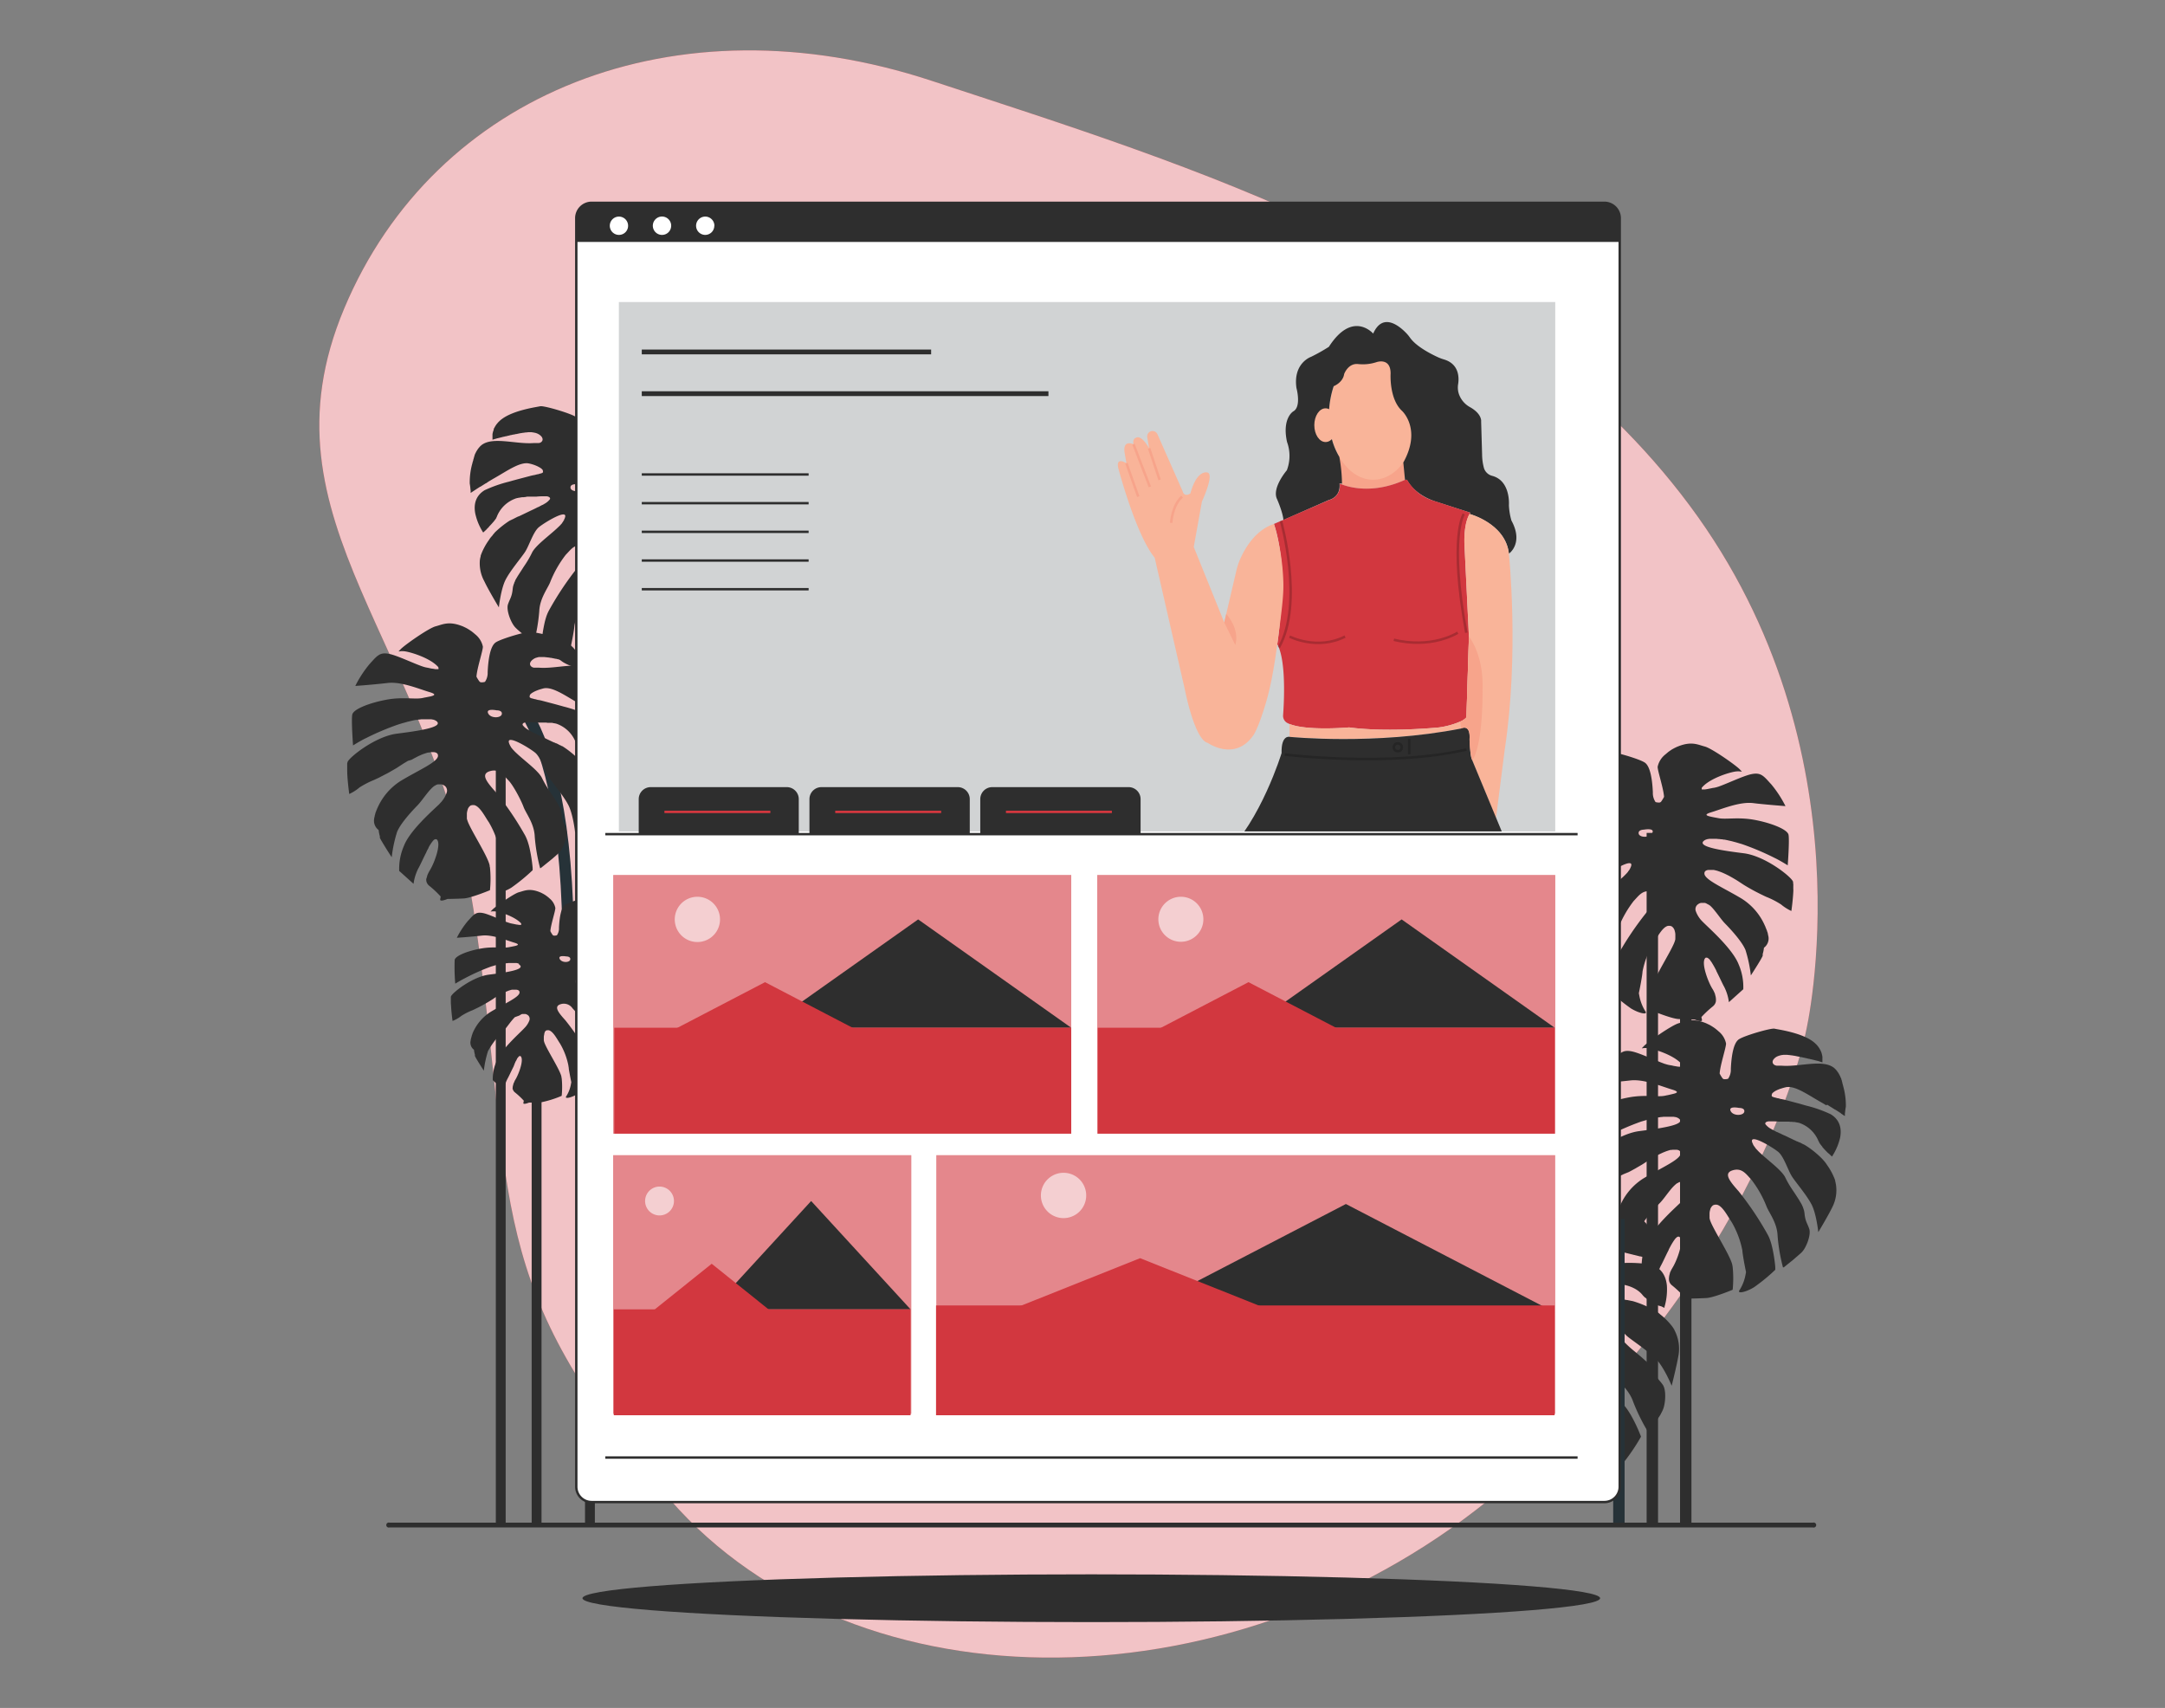 <svg id="a13f635d-9a92-4e4f-9fa5-fdb21741b673" data-name="Layer 1" xmlns="http://www.w3.org/2000/svg" xmlns:xlink="http://www.w3.org/1999/xlink" width="865.76" height="682.89" viewBox="0 0 865.76 682.89"><rect x="0" y="0" width="865.76" height="682.89" fill="#808080" stroke="none"/><defs><clipPath id="e78a492d-c732-4eb0-bed4-01ceec9e10f1"><rect id="a259a612-dcad-419f-9f69-f98a64a6f7a2" data-name="SVGID" x="247.48" y="120.76" width="374.44" height="211.68" fill="#d1d3d4"/></clipPath></defs><g id="b702063c-babf-4ce5-8fab-a67105b0d30d" data-name="freepik--background-simple--inject-2"><path d="M722.19,412.38s26.45-112.26-46.51-210.25S475,66.05,372.49,32.29s-198.65,4.88-234.82,91S174.18,256,190.1,368.6s3.05,145,77.74,230.88,228.38,84.09,332.38-3.83S722.19,412.38,722.19,412.38Z" fill="#d2373f"/><path d="M722.19,412.38s26.45-112.26-46.51-210.25S475,66.05,372.49,32.29s-198.65,4.88-234.82,91S174.18,256,190.1,368.6s3.05,145,77.74,230.88,228.38,84.09,332.38-3.83S722.19,412.38,722.19,412.38Z" fill="#fff" opacity="0.7" style="isolation:isolate"/></g><path d="M229.53,380.05h-4.59c0-101.09-29.71-106.26-30-106.3l.49-4.59C196.84,269.4,229.53,273.88,229.53,380.05Z" fill="#263238"/><path d="M290,217.27h0v-.66h0v-1.27a3.68,3.68,0,0,0,0-.47h0a.58.58,0,0,0-.07-.34.14.14,0,0,1,0-.09.32.32,0,0,0-.12-.3C288.67,212,278.52,204,270.16,203s-18.47-2.51-16-4.9h0l.4-.3h0a3.84,3.84,0,0,1,.53-.28h0l.6-.18h.11l.64-.12h2.77l.76.07h.26l.78.11h.29l.78.12h.31l.76.15.34.08.75.15.36.1.69.16.41.11.65.17.45.12.55.15.54.16.43.12.9.28a103.05,103.05,0,0,1,13.32,5.64c2.12,1,5.1,2.87,5.1,2.87s.75-10,.31-12.23-7.39-4.85-13.85-6-11.3,0-14.3-.66l-.79-.15h0l-.52-.11c-.65-.12-1.29-.23-1.82-.37h0c-1.68-.4-2.43-.85.35-1.7,4.33-1.3,11.42-4.32,16.82-3.67l1.66.2h0c5.17.55,11.26.95,11.26.95a44.4,44.4,0,0,0-5.74-8.74l-.39-.45h0c-2.73-3-3.8-4.28-7.33-3.62-3.24.61-10,3.91-13.51,5.09h0l-.65.2h0l-.56.12-.64.14h0l-.62.12-.74.15h0l-.69.14h0c-.45.09-.89.15-1.27.2h-1.47a.11.11,0,0,1,0-.08h0v-.07h0v-.09h0V177h0v-.27a.27.27,0,0,1,.09-.12l.08-.1a.75.75,0,0,1,.15-.16v-.08l.26-.26c3.06-3.06,9.36-5.14,12.37-5.7s3.73.73,2.22-.9-11.19-8.44-14-9.18-5.22-2.12-10.37-.2l-.88.37-.3.14-.53.27a1.7,1.7,0,0,0-.35.19l-.45.24-.36.21-.38.25-.37.24-.31.23a4,4,0,0,0-.39.29l-.16.13a11.89,11.89,0,0,0-1,.85h0a8.56,8.56,0,0,0-3.06,4.93c0,1.69,2.32,8.5,2.57,12a13.07,13.07,0,0,1-1.19,1.92.92.92,0,0,1-.49.33,4.06,4.06,0,0,1-1.73-.17,6.33,6.33,0,0,1-1.07-3.87c-.23-5-1-10.38-3.21-11.88s-12.86-4.59-14.25-4.27-10.52,1.53-15.29,5.08a9.75,9.75,0,0,0-.8.64l-.23.22-.47.45-.21.25c-.13.15-.26.29-.37.44l-.2.25-.29.44a1.58,1.58,0,0,0-.15.24c-.09.16-.19.31-.26.46s0,.16-.12.22-.14.33-.22.49a.48.48,0,0,1,0,.17,2.35,2.35,0,0,1-.2.58h0a10.3,10.3,0,0,0-.29,1.22h0v.6a2.16,2.16,0,0,0,0,.36v.52a.81.81,0,0,0,0,.22v.24a.24.24,0,0,0,0,.12h0a.61.61,0,0,1,0,.19l.46-.16h0l.93-.27h0l.57-.17H199l.64-.18h.11l.67-.2h.11l.76-.22h.17l.8-.21h.17l.87-.23h.09l.84-.23h.14l.88-.21h.19l.89-.2h.16l.91-.2h0l.85-.17h.14l.82-.15h.17l.78-.12h.31l.76-.1h1.38l.53.1h.14l.57.13H214l.47.17h.1l.5.23h0l.43.23h0l.41.29h0a5,5,0,0,1,.66.64h0a2.43,2.43,0,0,1,.36.72h0a1.26,1.26,0,0,1,0,.72h0a1.38,1.38,0,0,1-.42.64h0l-.2.16h0l-.22.12h0l-.23.11h-.1l-.25.07h-2c-6.85.57-15.84-2.52-20.53.52a5.15,5.15,0,0,0-.45.32l-.13.13-.28.22-.15.17-.23.25-.15.18-.23.26-.14.2-.22.29-.12.2a3.45,3.45,0,0,0-.2.32l-.12.2-.2.33a1.47,1.47,0,0,1-.1.22l-.19.37-.09.19-.18.4v.19l-.19.44a.38.38,0,0,1,0,.15,1.91,1.91,0,0,1-.17.49v.12l-.18.52v.11a2.8,2.8,0,0,1-.17.57h0l-.17.58h0a2.72,2.72,0,0,1-.15.61h0a28.11,28.11,0,0,0-.93,7.64c.09.49.18,1.1.24,1.69h0a10.66,10.66,0,0,0,.13,1.08h0v1l.62-.43h0l.86-.56.24-.16.23-.15.31-.21.24-.16.43-.27.17-.11.66-.43h.1l.62-.38.18-.12.58-.37.21-.12c.22-.15.45-.29.68-.43h.1l.77-.55.17-.11.65-.39.26-.16.62-.36.26-.16L198,191c5-2.86,10.06-6.46,13.57-5.68l.71.16h0l.69.2h0l.7.23h0l.67.26h0l.64.29h0l.6.31h0l.55.33h0a4.17,4.17,0,0,1,.47.36h0a2.73,2.73,0,0,1,.43.47h0a.33.33,0,0,1,0,.14h0a.94.94,0,0,1,.11.36h0a.17.17,0,0,1,0,.1h0v.09h0v.21h0l-.09.09h0l-.12.1h0l-.25.13h0l-.23.11h-.11l-.24.09H216l-.39.12-.51.16h-.23l-.33.09-.28.08-.32.07-.37.11h-.26l-.52.15h-.12l-5.8,1.53h0l-.85.23h0l-.86.23h0l-.81.23h0l-.81.23h0A53.46,53.46,0,0,0,193.8,196c-3.44,2.1-4.49,5.42-3.74,9.36a23.35,23.35,0,0,0,3.05,7.39h0l.11.16h0l.11-.09h0l.21-.18.12-.12.19-.17.15-.14.26-.24h0l.14-.13.18-.16v-.08h0l.14-.11.11-.11h0l.29-.3.13-.12.3-.31h0v-.08l.13-.13.17-.17h0l.32-.34h0l.38-.41h0l.14-.15.2-.23h0l.21-.25h0l.1-.09h0l.36-.44.11-.14.34-.44.09-.13c.14-.16.24-.35.37-.52V207c.09-.13.16-.27.24-.41v-.12c.09-.17.15-.32.21-.46a12.66,12.66,0,0,1,7.14-6.64l.37-.15h.14l.26-.09H207l.26-.09h.18l.28-.08h.21l.28-.08h.21l.29-.07h.78l.32-.08h.25l.38-.08.44-.09h3.7a22.8,22.8,0,0,1,2.86-.12h1.15a1.9,1.9,0,0,1,1.3.57.62.62,0,0,1,0,.62,6.89,6.89,0,0,1-2.17,1.81l-.71.43h-.12l-1.62.87h-.12l-.89.46h0l-.9.44h0l-1,.47h0l-3.18,1.53-.67.32-.27.13-.83.39h-.14l-.7.34-.17.09-.73.37-.14.07-.63.33h-.09l-.59.33h-.13l-.53.32a38.22,38.22,0,0,0-5.86,4.74v.08l-.33.35-.11.11L197,214l-.14.14c0,.09-.15.2-.24.29l-.14.15c0,.09-.14.17-.2.24l-.15.2-.16.2-.15.23-.11.15-.21.34a25.58,25.58,0,0,0-3.06,5.63,5.73,5.73,0,0,0-.23.7v.14a2.07,2.07,0,0,1-.17.61c-.06.21,0,.08,0,.11s-.09.44-.13.67h0a14.94,14.94,0,0,0,1.77,8.62c1.53,3.31,5.81,10.43,5.81,10.43s.78-7.35,2.71-11.08,6.11-8.58,7.75-11.07,3.27-8.06,5.56-9.93,12-7.79,10.35-3.64c0,.19-.16.37-.27.57s0,0,0,.12-.23.38-.37.58v.09c-.14.19-.27.39-.43.57v.08a7.57,7.57,0,0,1-.55.61l-.1.14-.63.62h0l-.67.63-.11.11-.72.65-.11.1-.78.68h0c-3.37,2.92-7.35,6-8.45,8.46a40.43,40.43,0,0,1-3.18,5.38l-1.28,2-.1.14-.56.87h0l-.54.84-.1.18c-.17.28-.34.55-.49.83h0c-.16.24-.29.49-.42.73v.17c-.13.24-.26.5-.36.73a.33.33,0,0,0,0,.14c-.11.21-.19.43-.28.64a.21.21,0,0,1,0,.11c-.09.23-.15.44-.21.64v.14a4.34,4.34,0,0,0-.11.61c-.31,3.43-1.15,4.07-1.91,6.36s1.18,7.46,3,9.28l.24.25h0l.28.26h0a3,3,0,0,0,.32.3l.09.08.32.29h0l.39.32.1.09.35.31h0l.42.33.12.11.38.32h0l.55.45h0l3.6,2.89h0l.09.07h0l.09.09h0a71.25,71.25,0,0,0,2.17-12.64c.2-5.32,3.52-9.31,4.46-11.9a44.41,44.41,0,0,1,6.12-10.7l.6-.64.73-.78h0c1.53-1.65,3.18-3.06,6.12-2.16,3.82,1.2.87,4.59-2.5,8.4a122.82,122.82,0,0,0-11.6,17.32,15.44,15.44,0,0,0-1.27,3.06h0c-.18.6-.35,1.21-.49,1.82h0a61.62,61.62,0,0,0-1.25,8V257h0v.5h0v.2h0a73.48,73.48,0,0,0,8.53,7c3.27,2,7,2.77,5.73,1.09a17.35,17.35,0,0,1-2.34-6l-.23-1.16s.83-3.93,1.27-6.85h0c.09-.68.17-1.32.22-1.82A36.29,36.29,0,0,1,234,238.6c1.53-2.2,3.58-6.44,5.91-6.88h.79l.32.09h.09l.25.14h0l.24.2.11.09.15.17a.64.64,0,0,1,.13.15l.15.22.09.16.09.16c0,.12.11.24.17.38v.11a1.13,1.13,0,0,0,0,.26,5.75,5.75,0,0,1,.23,1.25h0a1.93,1.93,0,0,1,0,.34v1.36a.67.67,0,0,1,0,.2,5.05,5.05,0,0,1-.12.56c-.81,3.27-8.29,14.54-9,18.27a1.52,1.52,0,0,1-.11.69h0a43.92,43.92,0,0,0,0,9.17s7.55,3.06,10.46,3.29,6.53.21,6.53.21,3.05,1.34,2.9.17l-.21-1.16a39.56,39.56,0,0,1,4.48-4.2,3.32,3.32,0,0,0,1.08-1.38h0a2.46,2.46,0,0,0,.19-.58V262a4.43,4.43,0,0,0,0-1.26.24.24,0,0,1,0-.12,7.5,7.5,0,0,0-.33-1.34v-.14c-.09-.23-.16-.46-.27-.69h0c-.11-.24-.23-.47-.35-.7l-.09-.17c-.13-.25-.26-.47-.4-.7-1.73-2.8-4.59-10.42-2.8-12.24l.2-.13h.47l.17.07h0a.82.82,0,0,1,.22.16h0l.27.26h0l.23.24.09.14.2.24.11.16.21.29.09.15.23.35.09.14c.2.33.42.69.63,1.07a.64.64,0,0,1,.08.14c.09.13.17.29.26.44l.09.17.23.43.09.18.24.47v.13l.33.61h0c1.2,2.43,2.3,4.86,2.89,5.84a19.27,19.27,0,0,1,1.88,6.11l5.73-5.16a22.89,22.89,0,0,0-1.88-10c-2.34-6-11.28-14-13.94-16.58l-.51-.52h0a11,11,0,0,1-2.61-4.06h0a2.41,2.41,0,0,1,.56-2.63h0a3.1,3.1,0,0,1,1.09-.65l.36-.12h1.58l.27.09h.08a5.07,5.07,0,0,1,.72.4h.09l.26.2h.11l.26.2.11.09.26.23.09.09.27.28h0a18.5,18.5,0,0,1,1.44,1.62h0c1.41,1.72,2.77,3.7,4,5,3,3.05,6.95,7.57,8.25,10.7a53.24,53.24,0,0,1,2.59,11.42s2.29-3.52,3.8-6.11h0l.23-.4h0l.58-1.06h0l.11-.21V245a.89.89,0,0,1,.08-.17v-.09a.22.22,0,0,1,.07-.16h0a.54.54,0,0,0,0-.18,11.2,11.2,0,0,0,.49-2.49,4.6,4.6,0,0,0,1.81-4.42.88.88,0,0,0-.11-.5v-.17a4.84,4.84,0,0,0-.14-.51v-.12a5.83,5.83,0,0,0-.21-.69c-.08-.24,0-.14,0-.21a3.87,3.87,0,0,0-.22-.58.92.92,0,0,0-.09-.23c-.09-.26-.2-.52-.32-.8a1.28,1.28,0,0,0-.11-.24c-.05-.13-.1-.26-.16-.38h0a24.26,24.26,0,0,0-9.3-10.81c-7.31-4.38-15.14-7.65-14.88-10.14.08-.75.61-1.21,1.53-1.32H258l.43.1h.35l.52.13.32.09.78.28.36.12.68.28.31.12,1,.46.29.15.87.43.32.17,1.19.66.22.12,1.07.64.35.21,1.35.86q.75.51,1.53,1l.5.31,1,.58.61.35.83.48.69.38.69.38.76.4.55.29.86.43.39.2.94.45.24.13,1.07.5h0a33.19,33.19,0,0,1,5.92,3.06,17.17,17.17,0,0,0,4.1,2.58s.64-4.48.79-8.27h0A7.29,7.29,0,0,0,290,217.27Zm-56.37-22.44c-1,2.11-5.17,1.94-5.47.3s2.11-1.53,2.11-1.53,4.37-1,3.33,1.23Z" fill="#2e2e2e"/><path d="M138.84,307.68h0V307h0v-1.18a.21.21,0,0,1,0-.11v-.46h0l.09-.33v-.1a1.88,1.88,0,0,1,.12-.3c1.15-2.19,11.28-10.12,19.65-11.18s18.47-2.51,16-4.87h0a3.79,3.79,0,0,0-.4-.3h0a4.53,4.53,0,0,0-.54-.27h0a3.09,3.09,0,0,0-.59-.18h-.11a4.53,4.53,0,0,0-.64-.13h-1q-.36,0-.72,0H168.5l-.78.11h-.29l-.78.14h-.31l-.76.14-.34.07-.75.17-.36.09-.69.17-.42.09-.62.17-.46.14-.57.15-.53.15-.43.13-.9.27a105.85,105.85,0,0,0-13.23,5.58c-2.11,1-5.1,2.88-5.1,2.88s-.75-10-.31-12.31,7.4-4.83,13.85-6,11.3,0,14.3-.66l.79-.17h0l.52-.09,1.82-.36h0c1.68-.4,2.43-.88-.35-1.72-4.31-1.28-11.42-4.31-16.82-3.65l-1.65.18h0c-5.17.57-11.25,1-11.25,1a45.09,45.09,0,0,1,5.73-8.78c.14-.15.28-.29.4-.44h0c2.72-3,3.79-4.29,7.34-3.61,3.22.61,10,3.9,13.5,5.07h0l.64.2h0l.55.14.64.12h0l.6.12.75.17h0l.69.12h0c.44,0,.88.16,1.27.19h1.16v-.17a.11.11,0,0,0,0-.08h0v-.09h0v-.29l-.11-.12v-.09l-.14-.17-.07-.08-.26-.26c-3.06-3-9.35-5.12-12.36-5.7s-3.74.73-2.23-.9,11.19-8.44,14-9.18,5.21-2.14,10.37-.19a7.39,7.39,0,0,1,.88.36l.29.14.55.26.34.18.44.25.37.23.38.24.37.25.32.21.38.29.17.14c.34.27.67.55,1,.84h0a8.5,8.5,0,0,1,3.06,4.92c0,1.7-2.33,8.49-2.57,12a13.62,13.62,0,0,0,1.19,1.92,1,1,0,0,0,.49.32,4.06,4.06,0,0,0,1.73-.17,6.35,6.35,0,0,0,1.07-3.88c.23-5,1-10.37,3.21-11.88s12.86-4.59,14.25-4.25,10.52,1.53,15.29,5.06l.81.64.21.22.48.46.21.26a3.7,3.7,0,0,1,.37.42l.2.26q.15.21.3.45l.16.24.24.45.12.22c0,.17.16.33.22.49v.17a1.77,1.77,0,0,0,.2.57v.07a10,10,0,0,1,.29,1.23h0v.49a.17.17,0,0,0,0,.1v1.12a.21.21,0,0,0,0,.11.24.24,0,0,1,0,.12v.12h0v.19l-.45-.14h0l-.94-.29h0l-.59-.17h-.12l-.64-.2h-.11l-.67-.2h-.11l-.56-.55h-.16l-.81-.23h-.16l-.88-.23h-.09l-.84-.21h-.14l-.88-.23h-.19l-.88-.22h-.17l-.9-.19h0l-.86-.17h-.14l-.82-.14h-.16l-.79-.11h-.12l-.77-.09H215.5l-.57.14h0l-.49.15h-.09l-.5.22h0a3.5,3.5,0,0,0-.42.24h0l-.42.29h0a4.12,4.12,0,0,0-.66.66h0a2.09,2.09,0,0,0-.35.7h0a1.23,1.23,0,0,0,0,.71h0a1.36,1.36,0,0,0,.43.65h0l.19.16h0l.22.13h0l.23.11h.12l.23.09h2c6.85.58,15.84-2.52,20.54.54l.44.3.14.13.27.24.15.15.25.25.15.18.22.28.13.18.22.29.12.2.21.32.11.2.2.35a1.28,1.28,0,0,0,.11.2l.18.38.09.18.19.42.07.17.19.44a.49.49,0,0,0,0,.17l.18.47v.14a1.86,1.86,0,0,0,.17.52v.11a2.47,2.47,0,0,0,.17.55v.07a2.23,2.23,0,0,0,.16.6h0a2.61,2.61,0,0,0,.16.61h0a27.79,27.79,0,0,1,.93,7.65c-.09.48-.17,1.1-.25,1.68h0c0,.38-.09.75-.12,1.08h0v1l-.62-.41h0l-.86-.57-.25-.17-.23-.15-.3-.2-.25-.15-.42-.27-.17-.11-.66-.43h-.09l-.63-.4-.18-.12-.57-.35-.23-.14-.67-.43h-.11l-.82-.5-.17-.11-.66-.38-.26-.17-.61-.35-.26-.15-.84-.49c-5-2.88-10.06-6.47-13.58-5.71l-.7.19h0l-.7.2h0l-.69.23h0l-.67.26h0l-.65.27h0l-.59.31h0l-.55.32h0a4.29,4.29,0,0,0-.48.36h0a2.46,2.46,0,0,0-.43.48h0v.12h0a1.26,1.26,0,0,0-.1.38h0a.21.21,0,0,0,0,.11h0v.09h0a.24.24,0,0,0,0,.12v.1h0l.09.07h0l.12.09h0l.23.14h0l.23.11h.11l.24.09h.11l.4.12.5.14H214l.34.09.27.08.32.09.39.09h.24l.52.14h.12l5.81,1.53h0l.84.23h0l.86.24h0l.83.23h0l.81.23h0a51.69,51.69,0,0,1,9.73,3.46c3.45,2.09,4.5,5.41,3.77,9.35a23.27,23.27,0,0,1-3.15,7.37h0a1.85,1.85,0,0,0-.13.19h0l-.09-.09h0l-.21-.2-.12-.11-.19-.17-.15-.15-.26-.23h0l-.14-.12-.18-.19h0l-.12-.12-.13-.11h0l-.29-.29-.13-.13-.29-.29h0l-.14-.14-.17-.19h0l-.32-.33h0l-.38-.42h0l-.14-.13-.2-.23h0l-.2-.25h0l-.09-.1h0l-.37-.45-.1-.13-.34-.45-.09-.12-.35-.52v-.11l-.25-.39v-.14a3.82,3.82,0,0,1-.21-.46,12.69,12.69,0,0,0-7.14-6.64l-.37-.13h-.12l-.26-.1h-.17l-.26-.07h-.2l-.27-.09H221l-.29-.08h-1.85l-.39-.08h-4.12a27.74,27.74,0,0,0-2.88-.12h-1.11c-.68.11-1.14.29-1.29.58a.53.53,0,0,0,0,.61,6.66,6.66,0,0,0,2.17,1.82l.71.43H212l1.62.89h.12l.89.44h0l.9.46h0l1,.47h0L219.7,296l.68.32.27.13.83.39h.13l.71.35h.17l.73.37.15.09.61.32h.1l.59.34h.14l.52.32a37.76,37.76,0,0,1,5.86,4.76h0l.35.36.09.11.3.32.13.14.24.28.14.16a2.43,2.43,0,0,1,.2.25l.15.18.15.22.17.21.09.15a4.14,4.14,0,0,1,.23.35,25.74,25.74,0,0,1,3.06,5.62c.09.22.17.45.25.7s0,.11,0,.15.12.4.16.6,0,0,0,.12a4,4,0,0,1,.14.67h0a14.94,14.94,0,0,1-1.24,8.64C234.27,325.89,230,333,230,333s-.78-7.34-2.7-11.07-6.12-8.59-7.76-11.07-3.27-8.05-5.56-9.93-12-7.79-10.35-3.64c0,.18.17.38.27.58a.2.2,0,0,1,0,.11l.37.58v.1l.43.55h0a8,8,0,0,0,.55.63l.12.12c.18.22.4.43.61.65h0l.68.64.1.09.72.67.11.09.78.68h0c3.38,2.93,7.35,6,8.45,8.47a42.71,42.71,0,0,0,3.18,5.38l1.29,1.94.09.14.57.87h0l.53.86.11.16.49.84h0l.39.75.1.16.36.75v.13c.11.22.2.43.28.63V324a6.37,6.37,0,0,1,.21.66v.13a4.34,4.34,0,0,1,.11.61c.31,3.41,1.15,4.06,1.91,6.36s-1.16,7.47-3,9.29l-.25.24h0l-.27.26h0l-.32.29-.09.08-.32.29h0l-.39.33-.1.1-.36.3h0l-.39.35-.14.11-.38.31h0l-.55.45h0c-1.53,1.23-2.94,2.39-3.6,2.89h-.09l-.09.08h0l-.09.08a70.72,70.72,0,0,1-2.17-12.66c-.19-5.32-3.52-9.31-4.47-11.9s-4.11-8.7-6.11-10.7l-.6-.64-.73-.8h0c-1.53-1.65-3.18-3.06-6.12-2.14-3.84,1.19-.89,4.59,2.49,8.4A125,125,0,0,1,210,334.05a17.08,17.08,0,0,1,1.25,3.15h0c.19.58.35,1.2.49,1.81h0a63.09,63.09,0,0,1,1.26,8h0v.21h0v.52h0v.19h0a74.7,74.7,0,0,1-8.54,7c-3.27,2-7,2.75-5.73,1.07a17.56,17.56,0,0,0,2.35-6l.22-1.15s-.83-3.94-1.26-6.86h0c-.1-.69-.18-1.32-.22-1.82a36,36,0,0,0-4.33-11.39c-1.53-2.2-3.58-6.44-5.9-6.88h-.8l-.32.09h-.09l-.25.12h0l-.24.19-.11.1-.15.16-.12.15-.16.21-.09.19-.09.15a2.39,2.39,0,0,0-.15.37v.12l-.09.24a6.91,6.91,0,0,0-.23,1.27h0v1.91a1.2,1.2,0,0,0,.12.57c.81,3.27,8.29,14.52,9,18.35a1.48,1.48,0,0,0,.11.67h0a45.33,45.33,0,0,1,0,9.17s-7.56,3.14-10.48,3.3-6.51.2-6.51.2-3.06,1.33-2.92.19l.21-1.16a39.73,39.73,0,0,0-4.48-4.22,3.31,3.31,0,0,1-1.08-1.37h0a2.79,2.79,0,0,1-.18-.58.17.17,0,0,1,0-.1,3.69,3.69,0,0,1,0-1.24v.73a6.71,6.71,0,0,1,.32-1.34v-.16l.27-.68h0l.35-.71.09-.17.4-.7c1.73-2.78,4.59-10.41,2.8-12.23a.9.9,0,0,0-.2-.14H174l-.16.08h-.09l-.21.15h0l-.28.28h0l-.23.26-.09.12-.2.26-.1.15a1.87,1.87,0,0,0-.2.29.72.72,0,0,0-.11.15l-.23.36-.09.12-.63,1.07V339l-.24.44a1.08,1.08,0,0,1-.11.18l-.23.43-.09.17c0,.17-.17.32-.24.47v.14l-.33.61h0c-1.2,2.42-2.3,4.86-2.88,5.83a19.29,19.29,0,0,0-1.89,6.11l-5.73-5.16a23,23,0,0,1,1.88-10c2.34-6.12,11.29-13.95,14-16.56l.5-.54h0A11.07,11.07,0,0,0,178.6,317h0a2.43,2.43,0,0,0-.56-2.63h0a3.55,3.55,0,0,0-1.09-.65l-.35-.1h-.12a1,1,0,0,0-.25,0H175l-.26.1h-.09a5.2,5.2,0,0,0-.72.42h-.09l-.26.18-.11.09-.26.2-.1.09-.25.23-.11.08-.27.29h0a17.85,17.85,0,0,0-1.42,1.6h0c-1.43,1.75-2.79,3.72-4,5-3,3.06-7,7.57-8.26,10.7a53.49,53.49,0,0,0-2.16,10.15s-2.31-3.51-3.82-6.11h0l-.23-.38h0c-.23-.4-.43-.75-.58-1.07h0l-.11-.23h0a.61.61,0,0,0,0-.19v-.23h0v-.18a14.06,14.06,0,0,1-.49-2.49,4.6,4.6,0,0,1-1.8-4.42.91.91,0,0,1,.11-.52v-.15l.13-.52v-.13a3.91,3.91,0,0,1,.22-.67v-.23c.07-.18.14-.36.21-.56l.09-.23c.1-.26.2-.54.33-.81l.1-.23c0-.14.11-.26.17-.4h0a24.44,24.44,0,0,1,9.3-10.79c7.3-4.39,15.13-7.65,14.87-10.16,0-.75-.61-1.19-1.53-1.31h-1.22l-.46.07-.43.08h-.35l-.52.15-.32.1-.78.26-.35.12-.69.27-.29.14-1,.44-.3.16L166,303l-.33.17-1.17.64-1.38.41-1.08.65-.36.21-1.34.86-1.53,1-.51.31-1,.58-.61.35-.83.48-.68.38-.69.37-.77.39-.55.29-.84.43-.41.22-.93.46-.25.1-1.07.51h0a34.51,34.51,0,0,0-5.92,3.05,17.5,17.5,0,0,1-4.09,2.6s-.63-4.49-.8-8.28h0C138.85,308.66,138.84,308.15,138.84,307.68Zm56.37-22.46c1,2.12,5.15,1.94,5.46.32s-2.1-1.53-2.1-1.53S194.18,283.11,195.21,285.22Z" fill="#2e2e2e"/><path d="M180.29,400.75h0v-.52h0v-.55a2.16,2.16,0,0,1,0-.36v-.44h0a1.13,1.13,0,0,1,0-.26v-.08l.09-.24c.88-1.68,8.71-7.8,15.17-8.61s14.26-1.94,12.38-3.77h0a1.19,1.19,0,0,0-.31-.23h0l-.18-.4h0l-.47-.15h0a2.84,2.84,0,0,0-.49-.1h-.12a4.51,4.51,0,0,0-.52,0h-2.42l-.61.08h-.22l-.61.09h-.23l-.59.12h-.26l-.57.13H200l-.53.13-.31.08-.5.12-.36.11-.42.11-.42.12-.33.11-.71.2A82.24,82.24,0,0,0,186,391.08c-1.64.81-3.95,2.22-3.95,2.22a77.12,77.12,0,0,1-.23-9.49c.34-1.79,5.7-3.73,10.7-4.59s8.72,0,11-.51l.61-.12h0l.41-.07,1.41-.29h0c1.3-.31,1.86-.68-.28-1.32-3.33-1-8.82-3.33-13-2.83l-1.29.14h0c-4,.43-8.7.73-8.7.73a35.14,35.14,0,0,1,4.44-6.75l.32-.34h0c2.08-2.29,2.92-3.32,5.66-2.8,2.49.47,7.64,3.06,10.42,3.91h0l.51.16h0l.44.1.47.1h0l.48.09.56.12h0l.54.11h0a9.58,9.58,0,0,1,1,.15h.89v-.27h0v-.33l-.13-.12h0l-.2-.2c-2.34-2.29-7.21-4-9.54-4.4s-2.89.57-1.72-.69,8.65-6.53,10.7-7.05,4-1.65,8-.15l.69.28.23.1.41.22.28.13.34.2.29.17.29.18.29.2.23.17.3.22.13.1c.26.21.52.43.76.66h0a6.62,6.62,0,0,1,2.32,3.81c0,1.3-1.78,6.56-2,9.26a11.22,11.22,0,0,0,.91,1.53.85.85,0,0,0,.39.25,2.87,2.87,0,0,0,1.33-.13,4.84,4.84,0,0,0,.82-3.05c.19-3.86.78-8,2.48-9.18a39.27,39.27,0,0,1,11-3.28c1.07.19,8.12,1.16,11.86,3.91.22.17.43.34.61.5l.19.16.35.36.18.19.28.33.15.2.23.34.12.2.2.35a.48.48,0,0,1,0,.17c.06.12.12.24.17.36v.14c0,.15.11.29.15.45h0a6.14,6.14,0,0,1,.23.94h0v.46a1.4,1.4,0,0,1,0,.29v.09a.81.81,0,0,1,0,.22v.53h0a.33.33,0,0,1,0,.14l-.34-.11h0l-.73-.21h0l-.44-.12h-.09l-.51-.16h-.08l-.52-.15h0l-.59-.17h-.12l-.63-.16h-.12l-.68-.19h0l-.65-.17h-.11l-.69-.15h-.14l-.68-.15h-.13l-.7-.15h0l-.66-.14h-.1l-.65-.12h-.12l-.61-.1h-2.34l-.43.11h0l-.36.12h0l-.4.17h0l-.34.18h0l-.32.23h0a4.81,4.81,0,0,0-.5.51h0a1.59,1.59,0,0,0-.28.53h0a1,1,0,0,0,0,.55h0a1.27,1.27,0,0,0,.34.51h0l.17.11h0l.16.09h0l.17.07h1.79c5.29.45,12.23-1.95,15.86.4l.33.25.11.09a1,1,0,0,1,.21.2l.13.1.18.2.12.14.17.21.11.14.16.23.1.15.15.25.09.15a1.51,1.51,0,0,1,.15.28l.08.15a1.59,1.59,0,0,1,.15.29.38.38,0,0,1,0,.15,3,3,0,0,1,.16.31.33.33,0,0,0,0,.14l.13.35v.1l.14.39v.09l.14.41v.08a2.3,2.3,0,0,0,.12.43h0a.64.64,0,0,0,.12.45h0a.69.69,0,0,0,.13.49h0a21.88,21.88,0,0,1,.71,6,11.7,11.7,0,0,1-.19,1.28h0a2.23,2.23,0,0,1-.1.84h0v.75l-.48-.32h0l-.66-.44-.19-.13-.18-.12-.24-.15-.19-.12-.32-.22-.14-.07-.5-.34h-.08l-.47-.31-.15-.09-.45-.27-.17-.11-.52-.32h0l-.64-.4-.14-.07-.48-.31-.22-.12-.46-.28-.2-.12-.65-.38c-3.86-2.2-7.77-5-10.48-4.39l-.55.14h0l-.55.15h0l-.53.18h0l-.52.2h0l-.49.23h0l-.48.25h0l-.41.24h0l-.35.28h0a1.46,1.46,0,0,0-.34.36h0v.11h0a.75.75,0,0,0-.09.29h0v.08h0v.07h0v.1h.11l.18.1h.37l.3.11.4.11h.64l.25.07h.49l.4.11h.1l4.47,1.21h0l.65.18h0l.66.18h0l.64.17h0l.63.19h0a40,40,0,0,1,7.52,2.67,6.4,6.4,0,0,1,2.91,7.22,17.89,17.89,0,0,1-2.43,5.7h0a.42.42,0,0,0-.09.14h0l-.08-.08h0l-.15-.15-.11-.09-.14-.12-.12-.13-.18-.18h0l-.1-.09-.13-.14h0l-.09-.09-.1-.09h0l-.23-.23-.1-.09-.23-.23h0l-.11-.11-.14-.14h0l-.24-.26h0l-.29-.32h0l-.11-.12-.15-.18h0l-.17-.19h0v-.07h0l-.28-.34-.09-.11-.26-.33v-.11a3.51,3.51,0,0,1-.27-.4v-.08a2.2,2.2,0,0,1-.19-.3.21.21,0,0,0,0-.11c0-.12-.1-.24-.15-.35a9.75,9.75,0,0,0-5.52-5.12l-.27-.12h-.11l-.2-.08h-6a20.31,20.31,0,0,0-2.21-.09h-.88c-.5.07-.87.21-1,.44a.46.46,0,0,0,0,.48,5.38,5.38,0,0,0,1.67,1.4l.55.32h.09l1.25.68H238l.69.35h0l.71.33h0l.75.37h0l2.46,1.18.52.24.2.09.64.31h.1l.54.26h.14l.56.29h.13l.45.25h0l.48.26h.09l.41.24a30,30,0,0,1,4.59,3.67h0l.27.27.08.1.23.24.09.11.19.21.12.12a.75.75,0,0,0,.15.2l.11.14.12.17.12.17.08.1.17.28a19.35,19.35,0,0,1,2.34,4.34l.18.54v.12s.09.3.12.46v.17a4.36,4.36,0,0,1,.11.52h0a11.41,11.41,0,0,1-.95,6.66c-1.22,2.55-4.49,8.06-4.49,8.06a31.52,31.52,0,0,0-2.08-8.56,95.53,95.53,0,0,0-6-8.55c-1.32-1.91-2.54-6.22-4.3-7.64s-9.25-6-8-2.82l.21.45v.09l.29.44v.08a3.32,3.32,0,0,0,.32.42h0c.14.17.28.33.43.48l.09.11.48.49h0l.5.48.09.08.55.51.09.07a5.88,5.88,0,0,0,.6.52h0c2.6,2.26,5.67,4.59,6.53,6.55a32,32,0,0,0,2.44,4.15c.34.49.68,1,1,1.53l.08.11.42.67h0c.16.22.28.43.42.66l.09.12.36.65h0c.13.19.22.38.33.56v.12l.29.58v.11l.21.49v.08c0,.07.11.35.15.5s0,.08,0,.11v.47a15.42,15.42,0,0,0,1.53,4.91c.6,1.79-.9,5.76-2.28,7.17l-.19.18h0L245,427h0l-.24.23h0l-.26.23h0l-.32.64h-.08l-.28.24h0l-.32.26-.1.1-.29.24h0l-.43.35h0c-1.15.95-2.28,1.84-2.77,2.23h-.08a54.55,54.55,0,0,1-1.68-9.77c-.14-4.09-2.7-7.18-3.44-9.17a34,34,0,0,0-4.74-8.3l-.46-.51c-.18-.19-.36-.41-.56-.61h0a4.19,4.19,0,0,0-4.76-1.65c-3,.92-.67,3.58,1.93,6.48a96.85,96.85,0,0,1,9,13.37,13.14,13.14,0,0,1,1,2.43h0c.13.46.26.93.38,1.4h0a47,47,0,0,1,1,6.12v.18h0v.39h0V432h0a57.08,57.08,0,0,1-6.59,5.43c-2.52,1.53-5.4,2.12-4.42.82a13.26,13.26,0,0,0,1.8-4.66l.17-.89s-.63-3.06-1-5.29h0c0-.52-.14-1-.17-1.4a28,28,0,0,0-3.35-8.78c-1.16-1.71-2.77-5-4.59-5.32h-.55l-.24.08h-.08l-.18.09h0l-.18.15v.08l-.13.12-.09.12a.66.66,0,0,0-.12.17V413l-.14.29a.17.17,0,0,1,0,.1v.19a4.59,4.59,0,0,0-.17,1V416a2.16,2.16,0,0,0,.1.44c.62,2.52,6.39,11.22,6.95,14.1a1.14,1.14,0,0,0,.09.53h0a34.9,34.9,0,0,1,0,7.08,41.37,41.37,0,0,1-8.07,2.55c-2.25.13-5,.16-5,.16s-2.42,1-2.25.12l.17-.89a31.25,31.25,0,0,0-3.46-3.25,2.56,2.56,0,0,1-.84-1.06h0a2.25,2.25,0,0,1-.14-.44v.36a3.85,3.85,0,0,1,0-1v-.09a5.43,5.43,0,0,1,.25-1v-.11a3.39,3.39,0,0,1,.2-.53h0l.27-.55v-.13l.32-.55c1.33-2.15,3.56-8,2.16-9.41l-.15-.1h-.34l-.15.11h0l-.22.2h0a1.63,1.63,0,0,0-.17.2l-.07.09a1.56,1.56,0,0,0-.16.2l-.09.12-.15.22v.12l-.18.27v.1a7.07,7.07,0,0,0-.49.84v.09l-.2.35v.14l-.19.32v.14l-.18.36v.11l-.23.47h0c-.95,1.87-1.79,3.75-2.23,4.5a14.29,14.29,0,0,0-1.53,4.72l-4.43-4a17.62,17.62,0,0,1,1.53-7.64c1.8-4.59,8.71-10.7,10.7-12.78l.4-.42h0a8.54,8.54,0,0,0,2-3.05h0a1.91,1.91,0,0,0-.44-2h0a2.94,2.94,0,0,0-.84-.49,1.31,1.31,0,0,0-.28-.09H208.8l-.21.08h0a4.83,4.83,0,0,0-.55.3h0l-.2.14h-.09l-.19.17h-.09l-1.56.56h0l-.23.22h0c-.36.38-.73.81-1.1,1.25h0c-1.08,1.33-2.14,2.86-3.06,3.87a34.44,34.44,0,0,0-6.37,8.24,41.05,41.05,0,0,0-1.67,7.83s-1.77-2.71-2.95-4.72h0l-.17-.31h0c-.17-.31-.32-.58-.44-.83h0a.43.43,0,0,1,0-.16h0a.33.33,0,0,1,0-.14h0v-.12h0v-.14a9.84,9.84,0,0,1-.38-1.93,3.57,3.57,0,0,1-1.39-3.41l.09-.4v-.12a.63.63,0,0,1,.1-.4v-.09a2,2,0,0,1,.17-.52v-.17a1.26,1.26,0,0,1,.17-.44V414l.26-.63v-.18l.14-.29h0a18.72,18.72,0,0,1,7.17-8.35c5.64-3.38,11.7-5.93,11.5-7.83,0-.58-.49-.92-1.21-1h-1.9l-.41.11-.24.08-.62.19-.26.11-.53.22-.23.09-.78.35-.23.11-.67.33-.25.14-.91.5-.17.1-.83.49-.27.16c-.34.22-.69.43-1,.68l-1.17.73-.39.24-.75.45-.46.27-.64.37-.54.29-.52.29-.59.31-.43.23-.66.33-.31.16-.73.35-.18.09-.83.4h0a25,25,0,0,0-4.59,2.32,13.4,13.4,0,0,1-3.48,2s-.49-3.47-.61-6.39h0C180.3,401.5,180.29,401.11,180.29,400.75Zm43.53-17.34c.81,1.63,4,1.53,4.22.24s-1.62-1.24-1.62-1.24S223,381.77,223.82,383.41Z" fill="#2e2e2e"/><rect x="198.27" y="295.08" width="3.94" height="314.97" fill="#2e2e2e"/><rect x="233.94" y="203.34" width="3.94" height="406.7" fill="#2e2e2e"/><rect x="212.61" y="388.06" width="3.94" height="221.99" fill="#2e2e2e"/><path d="M717.12,355.48v-.69h0v-.7a3.53,3.53,0,0,0,0-.46v-.11a4.2,4.2,0,0,0-.08-.47h0a1.71,1.71,0,0,0,0-.32.21.21,0,0,0,0-.11,1.57,1.57,0,0,0-.12-.3c-1.13-2.19-11.27-10.11-19.63-11.16s-18.49-2.51-16.06-4.88h0l.4-.31h0a5.6,5.6,0,0,1,.55-.27h0l.6-.2h.09l.66-.11h2.92l.78.08h.26l.78.1h.29l.78.14h.3l.77.16.33.07.74.17.37.08.7.16.4.11.64.17.46.12.55.16.55.16.41.13.92.26a105.92,105.92,0,0,1,13.32,5.64c2.1,1,5.09,2.89,5.09,2.89s.76-10,.32-12.23-7.4-4.85-13.87-6-11.28,0-14.28-.66l-.8-.15h0l-.52-.09c-.65-.12-1.28-.25-1.83-.38h0c-1.68-.4-2.42-.86.37-1.7,4.31-1.3,11.42-4.33,16.82-3.67l1.65.2h0c5.15.55,11.25,1,11.25,1a45.72,45.72,0,0,0-5.73-8.76l-.42-.44h0c-2.7-3-3.79-4.28-7.32-3.61-3.24.61-10,3.9-13.5,5.08H687c-.23.07-.44.15-.64.19h0l-.57.14-.62.12H685l-.6.13-.74.15h0l-.69.14h0c-.46.09-.89.15-1.27.2H680.5v-.25h0V315l.08-.09.09-.12.07-.1.16-.16h0l.26-.26c3.06-3,9.35-5.14,12.37-5.71s3.74.74,2.23-.9-11.21-8.44-14-9.17-5.19-2.14-10.35-.2l-.88.35-.29.14-.55.27-.36.19-.44.24-.37.21-.36.25-.39.26-.3.21-.4.29a.64.64,0,0,1-.15.13l-1,.85h0a8.54,8.54,0,0,0-3.05,4.93c0,1.69,2.32,8.48,2.57,12a15.68,15.68,0,0,1-1.18,1.92,1.33,1.33,0,0,1-.49.33,4.41,4.41,0,0,1-1.73-.17,6.4,6.4,0,0,1-1.08-3.89c-.22-5-1-10.36-3.2-11.88s-12.87-4.58-14.25-4.26-10.52,1.53-15.37,5.07c-.29.22-.56.43-.81.65l-.23.21c-.15.15-.32.31-.45.46l-.23.24-.37.45-.18.26-.31.43c0,.09-.11.16-.15.24s-.19.31-.26.46l-.11.23a4.84,4.84,0,0,0-.21.47.64.64,0,0,0-.08.19c-.08.18-.14.38-.2.56h0a10.54,10.54,0,0,0-.27,1.24h0v.49a.2.2,0,0,0,0,.11,2.16,2.16,0,0,0,0,.36v.74a.24.24,0,0,0,0,.12v.24h0v.19l.44-.14h0l.93-.29h0l.58-.17h.12l.65-.2h.09l.69-.18h.09l.78-.23h.15l.81-.23h.17l.86-.23h.09l.85-.21h.14l.89-.22h.18l.89-.2h.15l.92-.2h0l.87-.16h.12l.84-.14h.16l.79-.12h.11l.78-.09h2.08a3.65,3.65,0,0,1,.55.13h.09l.47.16h.11l.49.21h.08l.42.23h0a4.43,4.43,0,0,1,.42.29h0a3.13,3.13,0,0,1,.65.66h0a1.9,1.9,0,0,1,.37.72h0a1.38,1.38,0,0,1,0,.7h0a1.42,1.42,0,0,1-.44.64h0l-.2.15h0l-.21.13h-.08l-.23.1h-.11l-.23.1h-2c-6.85.58-15.84-2.53-20.55.51l-.43.33-.13.12-.28.24a.75.75,0,0,0-.15.16,1.88,1.88,0,0,0-.25.24l-.15.18a2.39,2.39,0,0,0-.21.26,1.56,1.56,0,0,1-.16.2c0,.09-.13.19-.2.29l-.13.2-.2.32a2,2,0,0,0-.11.2,4,4,0,0,0-.2.35.75.75,0,0,0-.1.2l-.19.37-.09.2c0,.14-.14.27-.18.41a.53.53,0,0,0-.08.17l-.18.44a.43.43,0,0,0,0,.16l-.19.48v.14a5.16,5.16,0,0,0-.16.52v.11a1.94,1.94,0,0,1-.17.55v.08a3.18,3.18,0,0,1-.17.58h0a3.39,3.39,0,0,1-.15.61h0a28.52,28.52,0,0,0-.94,7.64c.11.49.19,1.09.26,1.67h0a10.53,10.53,0,0,0,.13,1.09h0v1l.62-.42h0l.86-.57.24-.15.23-.16.32-.19.23-.16.43-.29.17-.11.67-.41.09-.07.62-.39.19-.12.57-.35.21-.14.69-.43h.11l.81-.5.18-.11.68-.35.27-.15.6-.35.26-.16.85-.5c5-2.86,10.06-6.47,13.57-5.69.23,0,.47.11.7.18h0l.7.22h0l.69.23H641l.67.26h0l.64.29h0c.22.09.41.2.61.3h0l.54.34h0a4.52,4.52,0,0,1,.47.37h0a2.1,2.1,0,0,1,.43.46h0v.13h0a.7.7,0,0,1,.11.37v.28h0V327l.21.24h0l-.08.09h-.07l-.12.1h-.08l-.23.13H644l-.21.11h-.11l-.24.09h-.12l-.4.14-.51.14h-.21l-.35.09h-.26l-.32.09-.39.09-.26.08-.5.14H640l-5.79,1.53h0l-.84.24h0l-.84.23h0l-.83.23h0l-.83.23h0a52.16,52.16,0,0,0-9.75,3.47c-3.44,2.08-4.5,5.41-3.75,9.34a23.25,23.25,0,0,0,2.85,7.91h0a1.67,1.67,0,0,0,.12.16h0V352h0l.11-.09h.07l.22-.2.12-.12.18-.17.16-.14.24-.23h0l.12-.12.19-.17h.07l.13-.12.1-.11h0l.31-.3.12-.13.31-.29h0l.13-.15a.69.69,0,0,0,.17-.17h0l.32-.33h0l.37-.4h0l.12-.15.22-.23h0l.21-.25v-.17h0l.37-.44.1-.14.34-.43.09-.13.35-.52v-.09a2.46,2.46,0,0,0,.23-.42.24.24,0,0,0,0-.12,2.67,2.67,0,0,0,.2-.46,12.74,12.74,0,0,1,7.16-6.63l.35-.16h.14l.26-.09h.17l.26-.09h1.17l.29-.08h1.33l.4-.07L638,338h3.69a21.14,21.14,0,0,1,2.87-.13h1.12c.66.11,1.13.29,1.28.57a.6.6,0,0,1,0,.63,6.65,6.65,0,0,1-2.17,1.8c-.23.15-.47.29-.72.43l-.12.07c-.49.29-1,.59-1.62.88h-.11l-.88.45h-.08l-.9.45h0l-1,.46h-.08l-3.18,1.53-.67.32-.27.13-.81.39h-.14l-.71.33-.16.09-.74.37-.15.08-.61.32h-.09l-.62.34-.12.07-.52.32a37.26,37.26,0,0,0-5.87,4.76h0l-.35.35-.11.11c-.09.12-.2.21-.29.32l-.12.14-.24.29-.14.16a1.57,1.57,0,0,0-.2.25l-.15.18-.16.2-.17.23-.1.15c-.08.13-.16.23-.22.35A25.07,25.07,0,0,0,619.3,361a7.21,7.21,0,0,0-.25.7v.14a3.86,3.86,0,0,1-.15.61c0,.21,0,.07,0,.11l-.14.67h0a14.79,14.79,0,0,0,1.24,8.62c1.53,3.3,5.81,10.43,5.81,10.43s.76-7.36,2.71-11.07,6.11-8.59,7.75-11.07,3.27-8.07,5.55-9.94,12-7.78,10.35-3.64a3,3,0,0,1-.28.57.24.24,0,0,1,0,.12,5.65,5.65,0,0,1-.36.58l-.08.11c-.13.19-.28.37-.43.55v.08l-.53.61-.13.13-.61.63h0l-.65.63-.11.11c-.25.21-.48.44-.74.65l-.09.09-.78.69h0c-3.38,2.92-7.35,6-8.45,8.47a40.9,40.9,0,0,1-3.2,5.37c-.41.66-.85,1.3-1.28,2l-.08.13c-.2.3-.38.59-.56.88h0l.15-.36-.11.17-.49.83v.07c-.14.25-.27.51-.41.74a.48.48,0,0,1,0,.17,7.45,7.45,0,0,0-.37.75v.12l-.26.64v.11c-.07.23-.14.44-.2.65v.14a3.13,3.13,0,0,0-.1.6c-.32,3.42-1.17,4.07-1.93,6.36s1.18,7.46,3,9.3l.24.22v.08l.29.26h0l.32.29.09.08.34.29h0l.37.32.1.09.37.31h0l.4.33.14.13.36.3h0l.54.44h0l3.58,2.89h.07l.08.08h0l.11.08h.09a69.41,69.41,0,0,0,2.15-12.65c.2-5.32,3.54-9.31,4.48-11.89a44,44,0,0,1,6.12-10.7c.21-.2.41-.43.61-.65l.72-.78h0c1.53-1.65,3.2-3.05,6.12-2.15,3.82,1.21.87,4.58-2.5,8.39a125.76,125.76,0,0,0-11.6,17.32,17.12,17.12,0,0,0-1.26,3.15h0c-.16.6-.33,1.21-.48,1.82h0a58.66,58.66,0,0,0-1.27,8v.24h0V396h0v.2h0a73.74,73.74,0,0,0,8.53,7c3.25,2,7,2.75,5.72,1.07a17.54,17.54,0,0,1-2.34-6l-.22-1.16s.83-3.93,1.26-6.85h0c.1-.67.18-1.3.21-1.82a36.26,36.26,0,0,1,4.33-11.37c1.53-2.21,3.59-6.44,5.9-6.89h.79l.33.1h.09l.24.12h0l.26.2.09.09.17.17.12.15.14.21.11.17a.8.8,0,0,0,.08.16,2.54,2.54,0,0,1,.16.38V372a1.13,1.13,0,0,1,.08.24,5.56,5.56,0,0,1,.23,1.27v.37a.67.67,0,0,1,0,.2v.29a1.31,1.31,0,0,1,0,.28v.59a.67.67,0,0,0,0,.2,2.75,2.75,0,0,1-.12.57c-.83,3.28-8.29,14.54-9,18.27a5.58,5.58,0,0,1-.13.69h0a45.33,45.33,0,0,0,0,9.17s7.56,3.13,10.48,3.3,6.51.2,6.51.2,3.06,1.33,2.92.17l-.23-1.16a42.63,42.63,0,0,1,4.5-4.21,3.53,3.53,0,0,0,1.08-1.37h0a4.23,4.23,0,0,0,.19-.57v-.11a4.36,4.36,0,0,0,0-1.25v-.11a6.69,6.69,0,0,0-.31-1.34v-.16a5.72,5.72,0,0,0-.28-.68h0c-.1-.23-.21-.48-.33-.71l-.09-.17c-.14-.23-.26-.47-.42-.7-1.72-2.8-4.58-10.41-2.78-12.23a.9.9,0,0,1,.2-.14h.47l.17.08h.09l.2.15h0l.28.26h.07l.22.26.11.12.19.26.11.14c0,.11.14.2.2.29a.83.83,0,0,0,.11.15l.23.36.07.13c.22.34.43.69.64,1.07l.08.14.25.44.09.17.23.45.09.16.26.48v.12l.3.61h0c1.23,2.43,2.33,4.88,2.89,5.84a18.59,18.59,0,0,1,1.88,6.12l5.75-5.17a22.77,22.77,0,0,0-1.88-10c-2.35-6-11.28-13.94-13.94-16.57-.17-.17-.35-.34-.52-.52h0a11.05,11.05,0,0,1-2.62-4.05h0a2.39,2.39,0,0,1,.59-2.63h0a3.65,3.65,0,0,1,1.07-.65l.36-.1h1.59l.26.1h.09c.25.12.49.26.72.4h.1l.26.2h.1l.25.22h.1l.26.24.1.08.29.27h0c.47.49.94,1,1.42,1.62h0c1.42,1.73,2.77,3.72,4,5,3,3.06,7,7.57,8.28,10.7a54.19,54.19,0,0,1,2.15,10.16s2.3-3.52,3.82-6.12h0l.23-.4h0l.58-1.07v-.07a.91.91,0,0,0,.11-.22v-.09a.49.49,0,0,0,0-.17v-.24h0v-.17a13.42,13.42,0,0,0,.49-2.51,4.6,4.6,0,0,0,1.81-4.42,2.18,2.18,0,0,0-.13-.5c0-.18,0-.11,0-.17s-.09-.32-.13-.5v-.13a2.38,2.38,0,0,0-.22-.67,1,1,0,0,0-.08-.23,1.77,1.77,0,0,0-.19-.56l-.1-.25-.32-.79a1.86,1.86,0,0,1-.1-.25c0-.12-.11-.24-.17-.38h0a24.11,24.11,0,0,0-9.28-10.79c-7.31-4.39-15.14-7.65-14.89-10.16,0-.75.62-1.19,1.52-1.31h2.19l.43.09.33.08.54.13.32.1.78.27.34.12.7.28.29.12,1,.46.31.15.87.43.32.17,1.18.66.21.12,1.09.64.35.21c.43.28.88.55,1.33.86l1.53,1,.5.31,1,.6.61.35.81.46.7.39.68.37.76.4.57.29.84.43.4.2.94.45.25.13,1.07.5h0a33.28,33.28,0,0,1,5.93,3.06,17.91,17.91,0,0,0,4.08,2.58s.65-4.48.8-8.27h0ZM660.75,333c-1,2.13-5.16,1.94-5.46.32s2.09-1.6,2.09-1.6,4.41-.83,3.37,1.28Z" fill="#2e2e2e"/><path d="M635.75,466.65v-.73h0v-1.29a3.38,3.38,0,0,1,0-.45h0a1.93,1.93,0,0,1,0-.34v-.09a.91.91,0,0,1,.12-.31c1.13-2.18,11.27-10.1,19.63-11.18s18.49-2.49,16.06-4.87h0a3.69,3.69,0,0,0-.4-.29h0a3.17,3.17,0,0,0-.55-.28h0a3,3,0,0,0-.58-.18h-.11l-.66-.12h-4l-.78.1h-.29l-.76.14h-.32l-.77.15h-.33l-.74.17-.37.09-.7.17-.4.11-.64.15-.46.14-.55.15-.55.16-.41.12-.92.27a105.47,105.47,0,0,0-13.18,5.74c-2.11,1-5.09,2.87-5.09,2.87s-.76-10-.32-12.31,7.4-4.83,13.87-6,11.28,0,14.28-.65l.79-.17h0l.52-.09,1.94-.46h0c1.69-.4,2.42-.87-.36-1.71-4.31-1.29-11.42-4.32-16.82-3.66l-1.67.18h0c-5.15.57-11.25,1-11.25,1a45.72,45.72,0,0,1,5.73-8.76l.42-.43h0c2.7-3,3.79-4.3,7.32-3.63,3.24.62,10,3.9,13.5,5.08h.08l.64.2h0l.56.14.63.12H668l.59.12.75.17h0l.69.12h0c.46.08.89.16,1.27.19h1.24v-.25h0v-.09h0v-.18l-.08-.11-.09-.12-.08-.09-.09-.49h0l-.26-.28c-3.06-3-9.35-5.12-12.37-5.7s-3.74.73-2.23-.9,11.21-8.44,14-9.18,5.19-2.14,10.35-.2c.3.11.59.23.88.37l.29.14.55.26.36.18.44.26.37.22.36.24.39.24.3.23.4.28.15.14c.35.27.69.55,1,.84h0a8.49,8.49,0,0,1,3.05,4.92c0,1.7-2.32,8.5-2.56,12a13.05,13.05,0,0,0,1.17,1.93,1.08,1.08,0,0,0,.49.32,4.06,4.06,0,0,0,1.73-.17,6.35,6.35,0,0,0,1.08-3.88c.22-5,1-10.37,3.2-11.87s12.87-4.58,14.27-4.26,10.5,1.53,15.29,5.06a8.35,8.35,0,0,1,.81.66l.22.21a4.83,4.83,0,0,1,.46.44l.23.26.37.43.18.26a4.5,4.5,0,0,1,.31.45,2.42,2.42,0,0,1,.15.24c0,.09.19.31.26.46l.11.21a5.16,5.16,0,0,1,.21.49,1.3,1.3,0,0,1,.08.17c.08.2.14.38.2.57v.07a10,10,0,0,1,.27,1.23h0V423a.2.2,0,0,1,0,.11,2.29,2.29,0,0,1,0,.37v.75a.24.24,0,0,1,0,.12v.24h0v.17l-.44-.13h0l-.93-.3h0l-.58-.18h-.11l-.66-.18h-.09l-.69-.2h-.09l-.78-.21h-.15l-.81-.22h-.17l-.86-.23h-.09l-.86-.21h-.13l-.89-.22h-.18l-.89-.21h-.15l-.92-.2h0l-.87-.17h-.12l-.84-.15h-.16l-.79-.11h-.11l-.78-.09h-1.39l-.55.08h-.14l-.55.13h-.09l-.47.17h-.11l-.49.22h-.08l-.43.24h0a3.81,3.81,0,0,0-.41.29h0a4.12,4.12,0,0,0-.66.66h0a2,2,0,0,0-.36.7h0a1.42,1.42,0,0,0,0,.71h0a1.45,1.45,0,0,0,.44.65h0l.2.16h0l.21.13h.08a.7.7,0,0,0,.23.11h.11l.23.09h2c6.85.58,15.84-2.52,20.55.54a4.15,4.15,0,0,1,.43.3l.13.13a2.09,2.09,0,0,1,.28.24l.15.15.25.26.15.17.21.28.16.18c0,.11.13.2.19.29l.14.2.2.32.11.2.2.35a1.24,1.24,0,0,1,.1.2l.2.38.08.19c0,.13.14.27.18.41l.08.17.18.46a.38.38,0,0,1,0,.15l.19.47v.14a4.48,4.48,0,0,1,.16.52v.11a2,2,0,0,0,.17.55v.07a2.7,2.7,0,0,0,.17.6h0a3.83,3.83,0,0,0,.15.63h0a29.1,29.1,0,0,1,.94,7.72c-.1.49-.19,1.1-.26,1.68h0c0,.38-.1.76-.13,1.09h0v1l-.62-.41h0l-.86-.57L736,445l-.23-.14-.32-.21-.23-.15-.43-.28-.17-.1-.67-.43h-.1l-.61-.4-.2-.11-.56-.36-.22-.14-.68-.41-.11-.08-.81-.51-.34.26-.64-.38-.27-.17-.6-.35-.26-.15-.86-.49c-5-2.87-10.06-6.47-13.56-5.69l-.7.17h0l-.71.2h0l-.68.23h-.08l-.67.26h0l-.64.27h0l-.62.31h0a6,6,0,0,0-.53.34h0c-.17.12-.34.24-.48.36h0a2.41,2.41,0,0,0-.42.48h0v.12h0a.87.87,0,0,0-.11.38h0v.25h0v.12l.08.09v.08l.07.07h.08l.12.09h.08l.23.13h.07l.22.09h.1l.25.09h.12l.4.12.5.14H711l.35.09.26.08.32.09.38.11h.26l.51.13h.13l5.8,1.53h0l.86.23h0l.84.25h0l.81.23h0l.82.23h0a51.94,51.94,0,0,1,9.76,3.45c3.44,2.1,4.49,5.41,3.74,9.36a23.32,23.32,0,0,1-3.13,7.37h0l-.11.18h0l-.11-.09h0l-.21-.2-.12-.11-.19-.16-.15-.16-.24-.23h0l-.13-.12-.18-.18h-.07l-.13-.12L731,461h0l-.31-.29-.12-.14-.29-.29h0l-.14-.14-.17-.18h0l-.32-.34h0l-.37-.41h0l-.12-.14-.21-.23h0l-.22-.24h0v-.11h0l-.36-.44-.11-.14-.34-.44-.09-.12-.35-.52v-.11a3.18,3.18,0,0,1-.23-.4l-.08-.14a3.19,3.19,0,0,1-.2-.46,12.76,12.76,0,0,0-7.15-6.63l-.35-.14h-.14l-.26-.09h-.17l-.26-.08h-.2l-.26-.09h-.21l-.28-.08h-.75l-.3-.07h-.8l-.39-.08h-4.13a27.74,27.74,0,0,0-2.88-.12h-1.16c-.66.09-1.13.27-1.28.57a.56.56,0,0,0,0,.61,7.06,7.06,0,0,0,2.17,1.82l.72.42H709c.49.3,1,.59,1.62.89h.11l.88.44h.08l.9.45h0l1,.47h.08l3.18,1.53.67.32.28.12.81.4h.13l.71.35h.16l.74.37.15.09.61.32h.09l.62.34.12.08.52.32a37.77,37.77,0,0,1,5.87,4.75h0l.35.37.11.11.29.32.12.13.25.28.13.17.22.24.14.19.15.21.17.23.1.14.22.35a25.44,25.44,0,0,1,3.06,5.61c.09.23.16.47.24.7v.16a3.19,3.19,0,0,0,.15.59v.13l.14.67h0a14.86,14.86,0,0,1-1.24,8.64c-1.53,3.3-5.81,10.41-5.81,10.41s-.76-7.34-2.7-11.07-6.12-8.59-7.76-11.07-3.27-8.06-5.55-9.94-12-7.78-10.35-3.64a3.88,3.88,0,0,0,.28.58v.13a6.65,6.65,0,0,0,.36.56l.08.11c.13.19.28.37.43.55a.11.11,0,0,0,0,.08c.17.21.35.41.53.62l.13.12.61.65h0l.66.64.1.09.74.67.09.09.78.68h0c3.38,2.93,7.35,6,8.45,8.47a41.68,41.68,0,0,0,3.2,5.38l1.28,1.94.08.14c.2.29.38.58.57.87h0c.18.28.35.57.52.84l.1.19c.17.27.34.55.49.82h0l.41.75V482c.14.26.26.51.37.75v.14c.09.21.18.43.26.64v.09a5.53,5.53,0,0,1,.2.66.33.33,0,0,1,0,.14,3.12,3.12,0,0,1,.11.61c.32,3.41,1.16,4.05,1.92,6.36s-1.17,7.46-3,9.28l-.25.25h0l-.29.26h0l-.32.29-.09.07-.34.29h0l-.36.34-.11.09-.37.31h0l-.4.35-.13.11-.37.32h0l-.53.46h0l-3.6,2.89h-.15l-.11.07H713a70.4,70.4,0,0,1-2.16-12.66c-.19-5.32-3.53-9.31-4.48-11.88a43.35,43.35,0,0,0-6.11-10.7l-.61-.64-.72-.8h0c-1.53-1.65-3.2-3.06-6.12-2.14-3.82,1.19-.87,4.59,2.5,8.4a125.16,125.16,0,0,1,11.6,17.32,16,16,0,0,1,1.25,3.06h0c.17.58.34,1.19.49,1.82h0a58.28,58.28,0,0,1,1.27,8v.25h0v.5h0v.4h0a71.75,71.75,0,0,1-8.53,7c-3.26,2-7,2.76-5.72,1.07a17.27,17.27,0,0,0,2.34-6l.22-1.14s-.83-3.95-1.26-6.87h0c-.11-.69-.18-1.31-.21-1.82a36.46,36.46,0,0,0-4.33-11.39c-1.53-2.2-3.59-6.44-5.9-6.88h-.8l-.32.11h-.09l-.24.12h0a.86.86,0,0,0-.26.2l-.1.09a1.22,1.22,0,0,0-.15.17l-.14.14-.13.21a1.74,1.74,0,0,0-.11.18l-.08.16c-.06.12-.12.24-.17.36v.13a2.17,2.17,0,0,0-.07.24,5.46,5.46,0,0,0-.23,1.27v.37a.67.67,0,0,0,0,.2v.29a1.22,1.22,0,0,0,0,.27v.61a.67.67,0,0,1,0,.2,3.06,3.06,0,0,0,.12.57c.83,3.27,8.29,14.52,9,18.27,0,.21.09.44.12.69h0a45.33,45.33,0,0,1,0,9.17s-7.55,3.14-10.47,3.3-6.51.22-6.51.22-3.06,1.31-2.92.17l.23-1.17a43.8,43.8,0,0,0-4.5-4.22,3.34,3.34,0,0,1-1.08-1.36h0a3.93,3.93,0,0,1-.19-.58.2.2,0,0,0,0-.11,4.22,4.22,0,0,1,0-1.23v-.13a7,7,0,0,1,.31-1.34.38.38,0,0,0,0-.15,6.11,6.11,0,0,1,.27-.69h0l.34-.71.09-.16c.14-.23.26-.46.41-.71,1.73-2.78,4.59-10.39,2.79-12.23a.9.9,0,0,0-.2-.14H671l-.16.08h-.1l-.19.15h0l-.28.28h-.08a1.71,1.71,0,0,1-.21.26.32.32,0,0,1-.11.12l-.2.26a.78.78,0,0,1-.1.15c0,.09-.14.19-.2.29a.91.91,0,0,0-.11.16l-.23.35-.07.12c-.22.34-.43.7-.65,1.07l-.07.14-.25.44-.09.19-.23.42-.09.17-.26.49v.12l-.31.61h0c-1.22,2.42-2.32,4.87-2.89,5.83a19.08,19.08,0,0,0-1.88,6.12l-5.75-5.17a22.92,22.92,0,0,1,1.89-10c2.35-6.12,11.28-13.94,13.94-16.56l.52-.53h0a11.11,11.11,0,0,0,2.61-4.07h0a2.38,2.38,0,0,0-.58-2.63h0a3.76,3.76,0,0,0-1.07-.64l-.36-.11h-1.59l-.26.11h-.1a7.24,7.24,0,0,0-.71.41h-.1l-.26.18-.1.09-.25.2-.11.1-.26.22-.09.1-.29.27h0c-.47.49-.94,1-1.42,1.61h0c-1.42,1.74-2.77,3.71-4,5-3,3.06-7,7.57-8.27,10.7a54.19,54.19,0,0,0-2.15,10.16s-2.3-3.52-3.83-6.12h0l-.21-.38h0l-.58-1.07h0a2.4,2.4,0,0,1-.11-.23h0v-.41h0a.61.61,0,0,0,0-.19,14.06,14.06,0,0,1-.49-2.49,4.59,4.59,0,0,1-1.8-4.42,3.16,3.16,0,0,1,.12-.52c0-.18,0-.11,0-.15l.14-.51v-.13a2.65,2.65,0,0,1,.21-.68.9.9,0,0,1,.08-.21,1.67,1.67,0,0,1,.2-.58l.09-.23.32-.81a1.63,1.63,0,0,0,.11-.23.81.81,0,0,1,.17-.38h0a24.18,24.18,0,0,1,9.28-10.8c7.31-4.37,15.13-7.64,14.89-10.15,0-.75-.63-1.19-1.53-1.31h-1.7l-.43.07H668l-.54.16-.32.09-.78.26-.33.13-.71.28-.29.12-1,.46-.3.14-.87.44-.33.17-1.17.64-.22.12-1.07.65-.36.23-1.33.84-1.53,1-.51.3-1,.58-.61.35-.81.48-.7.38-.67.37-.77.41-.55.28-2,.81-.4.21-1,.46-.24.11-1.07.52h0a34.6,34.6,0,0,0-5.93,3.05,17.5,17.5,0,0,1-4.09,2.6s-.64-4.49-.79-8.28h0C635.75,467.63,635.75,467.13,635.75,466.65Zm56.31-22.44c1,2.11,5.15,1.92,5.46.3s-2.1-1.53-2.1-1.53S691.08,442.08,692.06,444.21Z" fill="#2e2e2e"/><path d="M567.28,556.19h0c-.08-.23-.14-.48-.2-.69h0a2.62,2.62,0,0,0-.17-.64v-.11a2.84,2.84,0,0,0-.1-.49v-.11a1,1,0,0,0-.08-.48h0a2.28,2.28,0,0,1,0-.37v-.11a2,2,0,0,1,0-.35c.49-2.58,8.46-13.76,16.71-17.46s18.18-8.24,14.95-9.94h0a2.3,2.3,0,0,0-.5-.18h0a3.44,3.44,0,0,0-.64-.12h-.84l-.71.07h-.15l-.72.15h-.18l-.75.22-.21.07-.77.26-.23.1-.78.32-.24.1-.78.36-.28.12-.75.38-.3.15-.74.39-.32.18-.72.4-.35.2-.66.38-.38.23-.61.36-.43.28-.52.32-.5.34-.4.24-.86.57a115.59,115.59,0,0,0-11.91,9.86c-1.85,1.71-4.35,4.59-4.35,4.59s-3.83-10-4.09-12.51,6.12-7.23,12.37-10.43,11.56-3.48,14.44-5l.78-.42h0l.5-.26c.63-.32,1.26-.64,1.76-.93h0c1.6-.93,2.23-1.64-.89-1.64-4.81,0-13-.93-18.34,1.4l-1.64.7h0c-5.12,2.16-11.24,4.43-11.24,4.43a48.13,48.13,0,0,1,3.2-10.7l.27-.58h0c1.87-3.87,2.57-5.55,6.41-5.95,3.5-.36,11.44.93,15.4,1.07h3.6l.74-.07h0a7.65,7.65,0,0,0,1.36-.2h0l.52-.13h0a1.61,1.61,0,0,0,.36-.15h.11v-.07h0v-.08h0m0-.08h0a.09.09,0,0,0,0-.07h0V504h0v-.09h-.15l-.11-.07-.09-.08-.14-.09-.1-.08-.2-.12h-.09l-.36-.18c-4-2.13-11.16-2.4-14.41-2.07s-3.61,1.9-2.57-.23,8.9-12.09,11.53-13.64,4.67-3.79,10.56-3.37a3.47,3.47,0,0,1,1,.1h.35l.63.11.41.08.54.12.44.1.46.14.46.14.38.14a4.09,4.09,0,0,1,.49.18l.21.08,1.27.56h0a9.18,9.18,0,0,1,4.59,4.12c.58,1.72.23,9.41,1,13.08a13.27,13.27,0,0,0,1.82,1.62,1.15,1.15,0,0,0,.59.19,4.65,4.65,0,0,0,1.72-.71,6.91,6.91,0,0,0-.08-4.31c-1.32-5.2-2.16-10.94-.35-13.16s11.79-8.58,13.3-8.73,11.24-1.68,17.29.47c.37.14.71.28,1,.43l.3.15c.21.1.42.21.61.32l.31.19.5.33.28.2.44.37.23.2.42.4.18.18.37.43.13.15c.13.18.26.35.37.52v.08a9,9,0,0,1,.67,1.16h0c.08.17.14.34.22.49V484a.55.55,0,0,0,.13.36v.14l.1.29a.24.24,0,0,0,0,.12v.6h0v.2H638.5l-1,.07h0l-.94.1h-.15l-.89.1h-.16l-.86.13h-.12l-.83.15-.66.17h-.13a3.38,3.38,0,0,0-.63.23h0l-.54.24h-.12l-.53.32h-.08l-.44.32h-.09l-.45.38V488l-.37.37h0a2.88,2.88,0,0,0-.33.43h0a4.59,4.59,0,0,0-.48.87h0a2.29,2.29,0,0,0-.15.82h0a1.22,1.22,0,0,0,.22.72h0a1.57,1.57,0,0,0,.65.52h0l.25.11h0l.26.08h2.18l.62-.11c7.2-1.53,15.47-7.45,21.22-5.77l.55.2.17.08.36.17.2.1.32.19.22.14.3.21.22.15.29.23.2.17.3.26.19.17.3.29.17.18.31.32.15.17.3.37.14.15.32.4a.53.53,0,0,1,.11.15c.12.14.23.29.34.43l.09.12.33.49v.09a6,6,0,0,1,.36.52v.08l.35.55h0l.35.58h0a30.42,30.42,0,0,1,3.32,7.65,11.25,11.25,0,0,0,.26,1.78h0a5.38,5.38,0,0,0,.2,1.15h0v.23h0v.34a3,3,0,0,0,.09.41l-.78-.24h0l-1.06-.33-.3-.09-.28-.07-.38-.13h-.29l-.52-.15h-.22l-.81-.23H660l-.77-.21H659l-.68-.19-.26-.07-.83-.23h-.14l-1-.26h-.22l-.78-.2-.32-.08-.73-.18-.31-.08-1-.24c-6-1.42-12.31-3.55-15.66-1.68l-.67.39h0l-.64.42h0l-.64.44h0l-.62.47h0l-.58.49h0c-.18.17-.36.34-.52.51h0l-.46.5h0c-.13.19-.27.35-.38.52h0a3.77,3.77,0,0,0-.29.61h0v.16h0a1.55,1.55,0,0,0,0,.43h0v.1h0V505h0a.38.38,0,0,0,.11.11l.09.08h6l6.42-.19h3.91a56,56,0,0,1,11.06.55c4.17,1.09,6.27,4.18,6.71,8.44a24.89,24.89,0,0,1-.95,8.54h0v.21h0v.11h-.23l-.27-.14-.17-.08-.23-.12-.2-.09-.33-.17h-.25l-.24-.12h-.17l-.17-.09h-.15l-.4-.22-.17-.09-.4-.21h-.07l-.2-.11-.22-.12h0l-.42-.25h-.08l-.52-.3h0l-.18-.11-.28-.17h0l-.29-.18h-.09l-.11-.08h0l-.5-.35-.16-.11-.47-.33-.14-.11c-.18-.14-.36-.28-.53-.43s0,0-.08,0l-.38-.33-.11-.13L657,518c-1.76-2.36-5-4.06-9.36-4.59h-8.73l-.44.07h-.11a25.55,25.55,0,0,0-3,.77h0l-.38.14h0l-.35.13h0l-.32.14h0c-.66.31-1.07.64-1.15,1a.65.65,0,0,0,.24.61,7.14,7.14,0,0,0,2.79,1.19l.87.23h.14c.61.14,1.25.28,1.92.4h.16l1,.2h.08l1.07.17h.08l1.13.18h.09l3.73.58.78.13h.32l1,.15h.16l.83.15h.2l.85.15h.19l.73.16h.11l.72.17h.15l.64.16a41.77,41.77,0,0,1,7.46,3.06h.1l.47.26.14.09.4.23.16.11.34.21.2.13.27.18.22.15.21.17.25.18.15.11c.11.11.23.2.32.31a26.45,26.45,0,0,1,4.82,4.81,7.75,7.75,0,0,1,.46.66l.09.14c.12.18.24.36.35.56a.2.2,0,0,0,0,.11c.12.21.23.43.34.66h0a15.84,15.84,0,0,1,1.37,9.17c-.61,3.89-2.77,12.48-2.77,12.48s-3-7.29-6.11-10.52-8.84-7-11.35-9-5.82-7.26-8.74-8.48-14.65-4.31-11.73-.55a6.78,6.78,0,0,0,.46.5l.11.09a5.31,5.31,0,0,0,.55.49l.1.08.61.44h.1l.75.46.15.09.82.48h0l.88.46h.15l1,.45h.13l1,.46h0c4.36,2,9.37,3.87,11.27,6.12a43.43,43.43,0,0,0,4.9,4.59l1.93,1.6.12.12.86.72h0l.79.71.17.15c.26.23.52.46.75.69h.08l.64.64.12.14a7.27,7.27,0,0,1,.61.64l.1.12c.16.2.33.38.47.58l.08.09c.15.2.29.42.41.6a.39.39,0,0,0,.08.14c.1.19.2.39.29.59,1.37,3.41,2.43,3.81,3.91,5.94s1.09,8-.18,10.42c0,.1-.11.2-.19.33v.09l-.2.35h0l-.24.4v.1l-.24.4h0l-.28.44-.09.13-.28.42h0l-.3.48-.11.15c-.09.14-.18.29-.29.43h0l-.43.63h0c-1.14,1.71-2.29,3.34-2.8,4.08h0v.09h0l-.09.11h0v.1a76.56,76.56,0,0,1-6.11-12.3c-1.84-5.4-6.47-8.47-8.23-10.83s-6.9-7.64-9.59-9.17l-.81-.48-1-.58h0c-2.08-1.22-4.22-2.17-7-.32-3.56,2.4.52,5,5.13,7.85a133.47,133.47,0,0,1,17.2,14.2,17.65,17.65,0,0,1,2.26,2.83h0c.37.55.72,1.13,1.07,1.71h0a60.82,60.82,0,0,1,3.74,7.81h0l.1.22h0c.07.2.15.36.2.5h0v.2h0a80.26,80.26,0,0,1-6.59,9.83c-2.73,3.06-6.33,5-5.54,2.86a18.72,18.72,0,0,0,.55-6.91l-.14-1.25s-2-3.78-3.39-6.64h0c-.31-.67-.58-1.28-.78-1.8a39,39,0,0,0-7.92-10.34c-2.22-1.8-5.66-5.5-8.17-5.24h-.48a1,1,0,0,0-.33.13h0l-.3.2v.08a1.37,1.37,0,0,0-.22.2h0l-.19.27V556l-.11.21-.09.2a1.12,1.12,0,0,0-.08.26.74.74,0,0,0,0,.21v.19a3.23,3.23,0,0,0,0,.44v.12a1.4,1.4,0,0,0,0,.29,7.76,7.76,0,0,0,.15,1.36h0a1.4,1.4,0,0,0,.1.35v.22a.37.37,0,0,0,.1.29l.09.27a1.89,1.89,0,0,0,.11.25l.15.35.1.2a3.92,3.92,0,0,0,.29.53c1.85,3.06,13,12.36,14.86,16l.32.66h0a47.53,47.53,0,0,1,2.75,9.42s-6.79,5.52-9.72,6.59-6.62,2.21-6.62,2.21-2.8,2.33-2.94,1.07l-.12-1.26a46.2,46.2,0,0,0-5.89-2.94,3.64,3.64,0,0,1-1.53-1.07h0a3.9,3.9,0,0,1-.36-.54v-.09a4.33,4.33,0,0,1-.43-1.27v-.13a6.55,6.55,0,0,1-.08-1.53v-.17a6.87,6.87,0,0,1,.08-.78h0a2.49,2.49,0,0,1,.14-.83c.13-.42,0-.12,0-.19s.12-.56.19-.85c.92-3.39,1.53-12.07-.87-13.36l-.24-.08h-.32l-.16.08h0a.66.66,0,0,0-.15.14l-.08.08-.15.21v.08a2.5,2.5,0,0,0-.21.35v.09a2.07,2.07,0,0,0-.15.34l-.08.15-.12.32v.18l-.13.37a.54.54,0,0,1,0,.18,1.39,1.39,0,0,1-.12.43v.17c-.11.4-.21.84-.32,1.3a.38.38,0,0,0,0,.15,5.23,5.23,0,0,0-.12.54v.2a3.46,3.46,0,0,1-.11.52v.19a1,1,0,0,1-.11.57v.15l-.13.74h0c-.51,2.86-.89,5.7-1.18,6.88a20.2,20.2,0,0,0,0,6.85L602,590.35a24.59,24.59,0,0,1-1.11-10.8c.55-6.91,7.29-17.77,9.17-21.27.12-.21.24-.46.37-.68h0a11.46,11.46,0,0,0,1.43-5h0a2.6,2.6,0,0,0-1.4-2.53h0a3.47,3.47,0,0,0-1.3-.33h-.93l-.23.07h-.16l-.21.11h-.14l-.21.14-.12.07-.23.19-.1.07c-.21.2-.42.41-.61.63v.09l-.21.28-.09.12-.2.28a.24.24,0,0,1,0,.12l-.19.32-.07.12a3.35,3.35,0,0,0-.2.37v.07c-.35.66-.67,1.37-1,2.1h0c-.92,2.22-1.7,4.66-2.6,6.38-2.12,4-4.81,9.89-5.2,13.48a57.85,57.85,0,0,0,.91,11.07s-3.45-2.9-5.8-5.12h0l-.35-.32h0l-.93-.92h0l-.19-.18v-.08l-.14-.15V579l-.1-.14h0l-.12-.17a13.38,13.38,0,0,1-1.26-2.4,5,5,0,0,1-3.21-4v-2.18a1.13,1.13,0,0,0,0-.26v-.64a1.31,1.31,0,0,1,0-.28,3.7,3.7,0,0,1,.08-.92v-.72h0a25.91,25.91,0,0,1,6.21-13.91c6.11-6.73,13.16-12.54,12.14-15a1.63,1.63,0,0,0-2-.87l-.29.08h-.28l-.3.1-.4.16-.45.21-.41.21-.32.19-.5.3-.29.2-.74.51-.3.24-.63.49-.26.22c-.31.24-.6.5-.9.78l-.26.24-.77.72-.27.27c-.34.32-.67.66-1,1l-.18.2c-.31.3-.6.64-.92,1l-.29.33-1.12,1.29c-.41.5-.84,1-1.25,1.53-.14.16-.28.32-.43.47-.26.3-.54.61-.81.9l-.52.54c-.24.25-.46.5-.69.73l-.6.61-.58.6-.67.64-.47.46-.74.7-.35.34-.82.75-.22.2c-.32.3-.64.58-.95.85h0a36.23,36.23,0,0,0-5.15,4.91,19.13,19.13,0,0,1-3.39,3.9s-2-4.4-3.35-8.24h0c-2.23,1-2.4.43-2.54,0Zm25.76,11.74c1.72,1.87,5.88.42,5.69-1.34s-2.63-1-2.63-1S616.48,514,618.19,515.88Z" fill="#2e2e2e"/><rect x="658.47" y="333.02" width="4.56" height="276.53" fill="#2e2e2e"/><rect x="645.1" y="487.37" width="4.56" height="122.18" fill="#263238"/><rect x="671.83" y="333.02" width="4.56" height="276.53" fill="#2e2e2e"/><path d="M725,610.72H155.75a1,1,0,1,1,0-1.92H725a1,1,0,1,1,0,1.92Z" fill="#2e2e2e"/><ellipse cx="436.4" cy="639.02" rx="203.47" ry="9.55" fill="#2e2e2e"/><rect x="230.45" y="81.09" width="417.25" height="519.48" rx="6.13" fill="#fff"/><path d="M641.58,601.05h-405a6.62,6.62,0,0,1-6.61-6.61V87.22a6.62,6.62,0,0,1,6.61-6.61h405a6.62,6.62,0,0,1,6.61,6.61V594.44A6.62,6.62,0,0,1,641.58,601.05Zm-405-519.48a5.66,5.66,0,0,0-5.65,5.65V594.44a5.66,5.66,0,0,0,5.65,5.65h405a5.66,5.66,0,0,0,5.65-5.65V87.22a5.66,5.66,0,0,0-5.65-5.65Z" fill="#2e2e2e"/><path d="M236.58,81.09h405a6.13,6.13,0,0,1,6.13,6.13v9.52H230.45V87.23a6.14,6.14,0,0,1,6.12-6.14Z" fill="#2e2e2e"/><path d="M251.17,90.26a3.66,3.66,0,1,0-3.66,3.66h0a3.64,3.64,0,0,0,3.66-3.63Z" fill="#fff"/><path d="M268.4,90.26a3.67,3.67,0,1,0-3.66,3.66h0a3.64,3.64,0,0,0,3.65-3.65Z" fill="#fff"/><path d="M285.68,90.26A3.66,3.66,0,1,0,282,93.92h0a3.64,3.64,0,0,0,3.64-3.65Z" fill="#fff"/><rect id="bc0f4cb6-295c-4b43-b43b-0e25fb3ceb94" data-name="SVGID" x="247.48" y="120.76" width="374.44" height="211.68" fill="#d1d3d4"/><g clip-path="url(#e78a492d-c732-4eb0-bed4-01ceec9e10f1)"><path d="M535.57,182.7l.93,11s11.15,4.83,25.37-1.86l-.59-11Z" fill="#f7a48b"/><ellipse cx="549.12" cy="166.17" rx="17.72" ry="25.65" fill="#f9b499"/><path d="M549.12,133.38s-8.2-9.52-17.72,5.29a70,70,0,0,1-7.12,4s-7.27,2.47-5.84,12.48c0,0,2.08,7.53-1.3,9.35,0,0-4.55,2.72-2.47,12.21a16.21,16.21,0,0,1-.07,11.31s-6.14,7.12-3.9,11.6c0,0,2.25,5.07,2.54,8.29l18.16-8s4.84-1,4.25-6.62l1,.09a63.2,63.2,0,0,0-1.06-10.71,27.56,27.56,0,0,1-3-7.14,37.41,37.41,0,0,1,.74-21.12s3.7-1.44,4.18-4.85c0,0,1.56-4.42,5.59-4a17.51,17.51,0,0,0,7.4-.78s5.59-1.95,5.59,4.55c0,0-.65,10.13,4.55,14.94,0,0,8,7.24.53,20.65l.67,6.9h.78s2.54,5.88,11.79,8.81L588,205l-.36.49s14.49,3.9,15.76,15.88c0,0,6-4.09,1-13.25a25.89,25.89,0,0,1-1-6.14s.78-9.74-6.68-11.72a4.65,4.65,0,0,1-3.3-3.1,21.16,21.16,0,0,1-.74-5.26l-.39-13.35s.49-3-4.5-5.79a9.57,9.57,0,0,1-4.41-5.26l-.09-.29a8.36,8.36,0,0,1-.19-3.69c.34-2.15.64-8-5.8-9.84a17.41,17.41,0,0,1-2.22-.83c-2.79-1.27-8.66-4.25-11.19-7.78a17,17,0,0,0-1.24-1.56C560.16,130.83,553.1,124.41,549.12,133.38Z" fill="#2e2e2e"/><path d="M585.65,218.27l1.76,36.25-1,32.29a6.09,6.09,0,0,1-2.5,1.7,32.57,32.57,0,0,1-8.42,2.33s-20.4,2.08-36,0c0,0-16.78,1.49-23.81-1.37a9.8,9.8,0,0,1-.92-.42,3.25,3.25,0,0,1-1.66-3.1c.38-5.14,1.28-21.92-2.33-28.37,0,0,2-11.74,1.84-30.59,0,0-.72-10.63-3.17-17.5l22-9.55a5.71,5.71,0,0,0,4.26-6.62s10.91,5.51,26.21-1.5h.78a18.48,18.48,0,0,0,10.71,8.44L588,205S585.16,208.52,585.65,218.27Z" fill="#d2373f"/><path d="M587.63,205.5s14.3,3.6,15.76,15.88c0,0,4.19,40-1.66,78.3l-3.51,27.55L588.74,304s-1-2-1.11-8.25c0,0,.91-6.24-3.44-4.42l-.29-2.79s2-.85,2.5-1.7l1-32.29-1.76-36.25S585,210,587.63,205.5Z" fill="#f9b499"/><path d="M584.19,291.3c-32.38,6.56-68.51,3.32-68.51,3.32v-5.15c7,2.86,23.81,1.37,23.81,1.37,15.59,2.08,36,0,36,0a32.57,32.57,0,0,0,8.42-2.33Z" fill="#f9b499"/><path d="M588.42,303.22l18,43.4c-15.41,21.05-60.11,24.85-60.11,24.85-41.23,3.22-56.43-29.82-56.43-29.82,14.32-13.45,22.61-40.54,22.61-40.54-.2-7.41,3.22-6.49,3.22-6.49s34,3.44,68.51-3.32c0,0,3.87-2.34,3.44,4.42C587.63,295.72,587.9,302,588.42,303.22Z" fill="#2e2e2e"/><path d="M587.41,254.52s5.94,7,5.45,21.35c0,0,.33,21.7-4.12,28.1,0,0-.9-1.91-1.09-8.55,0,0,.68-5.84-3.46-4.12l-.29-2.79a6.35,6.35,0,0,0,2.5-1.7Z" fill="#f7a48b"/><path d="M510.77,257.58c-2.12,15.87-4.08,22.44-6.34,29-1.88,5.54-3.26,7.47-3.26,7.47-7.44,10.56-18.15,3-18.15,3-5.35-1.19-9.22-21.41-9.22-21.41L461.75,223c-7.58-9.22-14.57-35.85-14.57-35.85-1.05-4.76,3.27-1.93,3.27-1.93l-.75-4.32c-.74-5.35,3.57-3.27,3.57-3.27-.44-2.23.9-2.54.9-2.54,2.38-1.5,5.35,4.18,5.35,4.18l-.74-4.45a2.14,2.14,0,0,1,1.43-2.38h0a2.16,2.16,0,0,1,2.63,1.16l10.07,22.77c.74,2.68,3.12.9,3.12.9,2.68-9.82,6.85-8.33,6.85-8.33,2.82.74-2.24,11.6-2.24,11.6l-3.27,18.15,12.2,30.19,4.84-20.73a26.27,26.27,0,0,1,1.58-4.73c1.88-4.24,6.08-11.52,13.45-13.92a91.68,91.68,0,0,1,3.76,23.32C513.36,238.17,512.49,244.64,510.77,257.58Z" fill="#f9b499"/><line x1="455.18" y1="198.57" x2="450.45" y2="185.21" fill="none" stroke="#f7a48b" stroke-miterlimit="10"/><line x1="459.82" y1="194.68" x2="453.27" y2="177.62" fill="none" stroke="#f7a48b" stroke-miterlimit="10"/><line x1="463.72" y1="191.89" x2="459.52" y2="179.26" fill="none" stroke="#f7a48b" stroke-miterlimit="10"/><path d="M468.36,209.06s.3-6.89,4.34-10.49" fill="none" stroke="#f7a48b" stroke-miterlimit="10"/><path d="M489.57,248.87l4.4,9s2.21-5.61-3.61-12.39Z" fill="#f7a48b"/><path d="M536.5,196.54s13.63,3.19,25.55-1.86" fill="none" stroke="#d2373f" stroke-miterlimit="10"/><path d="M513.76,301.69s41.89,5.18,72.63-2" fill="none" stroke="#000" stroke-miterlimit="10" opacity="0.2"/><circle cx="558.97" cy="298.79" r="1.58" fill="none" stroke="#000" stroke-miterlimit="10" opacity="0.2"/><line x1="563.53" y1="295.42" x2="563.53" y2="301.6" fill="none" stroke="#000" stroke-miterlimit="10" opacity="0.2"/><ellipse cx="530.08" cy="170" rx="4.5" ry="6.74" fill="#f9b499"/><path d="M512.25,208.27s9.26,32.87-.86,50.62" fill="none" stroke="#000" stroke-miterlimit="10" opacity="0.2"/><path d="M585.36,205.5s-6.05,9,1,47.49" fill="none" stroke="#000" stroke-miterlimit="10" opacity="0.2"/><path d="M515.68,254.52s11,5.67,22.2,0" fill="none" stroke="#000" stroke-miterlimit="10" opacity="0.2"/><path d="M557.39,255.78s13.49,4,25.56-2.79" fill="none" stroke="#000" stroke-miterlimit="10" opacity="0.2"/></g><rect x="256.64" y="139.76" width="115.71" height="1.92" fill="#2e2e2e"/><rect x="256.64" y="189.23" width="66.72" height="0.96" fill="#2e2e2e"/><rect x="256.64" y="200.71" width="66.72" height="0.96" fill="#2e2e2e"/><rect x="256.64" y="212.16" width="66.72" height="0.96" fill="#2e2e2e"/><rect x="256.64" y="223.64" width="66.72" height="0.96" fill="#2e2e2e"/><rect x="256.64" y="235.11" width="66.72" height="0.96" fill="#2e2e2e"/><rect x="256.64" y="156.44" width="162.62" height="1.92" fill="#2e2e2e"/><rect x="242.05" y="333.04" width="388.81" height="0.96" fill="#2e2e2e"/><rect x="242.05" y="582.29" width="388.81" height="0.96" fill="#2e2e2e"/><path d="M260.13,314.72h54.49a4.8,4.8,0,0,1,4.8,4.8v14h-64v-14A4.8,4.8,0,0,1,260.13,314.72Z" fill="#2e2e2e"/><path d="M328.49,314.72H383a4.8,4.8,0,0,1,4.8,4.8v14H323.69v-14A4.8,4.8,0,0,1,328.49,314.72Z" fill="#2e2e2e"/><path d="M396.82,314.72h54.49a4.8,4.8,0,0,1,4.8,4.8h0v14H392v-14A4.79,4.79,0,0,1,396.82,314.72Z" fill="#2e2e2e"/><rect x="265.7" y="324.14" width="42.36" height="0.96" fill="#d2373f"/><rect x="334" y="324.14" width="42.36" height="0.96" fill="#d2373f"/><rect x="402.27" y="324.14" width="42.36" height="0.96" fill="#d2373f"/><path d="M428.38,453.27H245.24V349.89H428.38ZM621.92,349.89H438.78V453.27H621.92Zm-257.53,112H245.2V565.29H364.39Zm257.48,0H374.45V565.29H621.92Z" fill="#d2373f"/><path d="M428.38,453.27H245.24V349.89H428.38ZM621.92,349.89H438.78V453.27H621.92Zm-257.53,112H245.2V565.29H364.39Zm257.48,0H374.45V565.29H621.92Z" fill="#fff" opacity="0.4" style="isolation:isolate"/><path d="M270,365.84a9.05,9.05,0,1,0,10.65-7.11,9.17,9.17,0,0,0-3.54,0A9.06,9.06,0,0,0,270,365.84Z" fill="#fff" opacity="0.6" style="isolation:isolate"/><polygon points="305.93 410.93 428.38 410.93 367.16 367.61 305.93 410.93" fill="#2e2e2e"/><polygon points="263.74 414.67 348.12 414.67 305.93 392.7 263.74 414.67" fill="#d2373f"/><rect x="245.65" y="410.92" width="182.72" height="42.34" fill="#d2373f"/><path d="M258.08,479.07a5.77,5.77,0,1,0,4.53-4.53A5.78,5.78,0,0,0,258.08,479.07Z" fill="#fff" opacity="0.6" style="isolation:isolate"/><polygon points="284.6 523.52 364.13 523.52 324.37 480.2 284.6 523.52" fill="#2e2e2e"/><polygon points="257.2 527.26 312 527.26 284.6 505.29 257.2 527.26" fill="#d2373f"/><rect x="245.45" y="523.52" width="118.67" height="42.34" fill="#d2373f"/><path d="M463.38,365.84A9,9,0,1,0,474,358.73a9.22,9.22,0,0,0-3.55,0A9.05,9.05,0,0,0,463.38,365.84Z" fill="#fff" opacity="0.6" style="isolation:isolate"/><polygon points="499.26 410.93 621.72 410.93 560.5 367.61 499.26 410.93" fill="#2e2e2e"/><polygon points="457.08 414.67 541.45 414.67 499.26 392.7 457.08 414.67" fill="#d2373f"/><rect x="438.98" y="410.92" width="182.72" height="42.34" fill="#d2373f"/><path d="M416.42,476.2a9.06,9.06,0,1,0,10.65-7.11,9.17,9.17,0,0,0-3.54,0A9.06,9.06,0,0,0,416.42,476.2Z" fill="#fff" opacity="0.6" style="isolation:isolate"/><polygon points="454.7 524.72 621.7 524.72 538.21 481.4 454.7 524.72" fill="#2e2e2e"/><polygon points="398.81 525.84 513.04 525.84 455.92 503.06 398.81 525.84" fill="#d2373f"/><rect x="374.31" y="521.96" width="247.36" height="43.9" fill="#d2373f"/></svg>